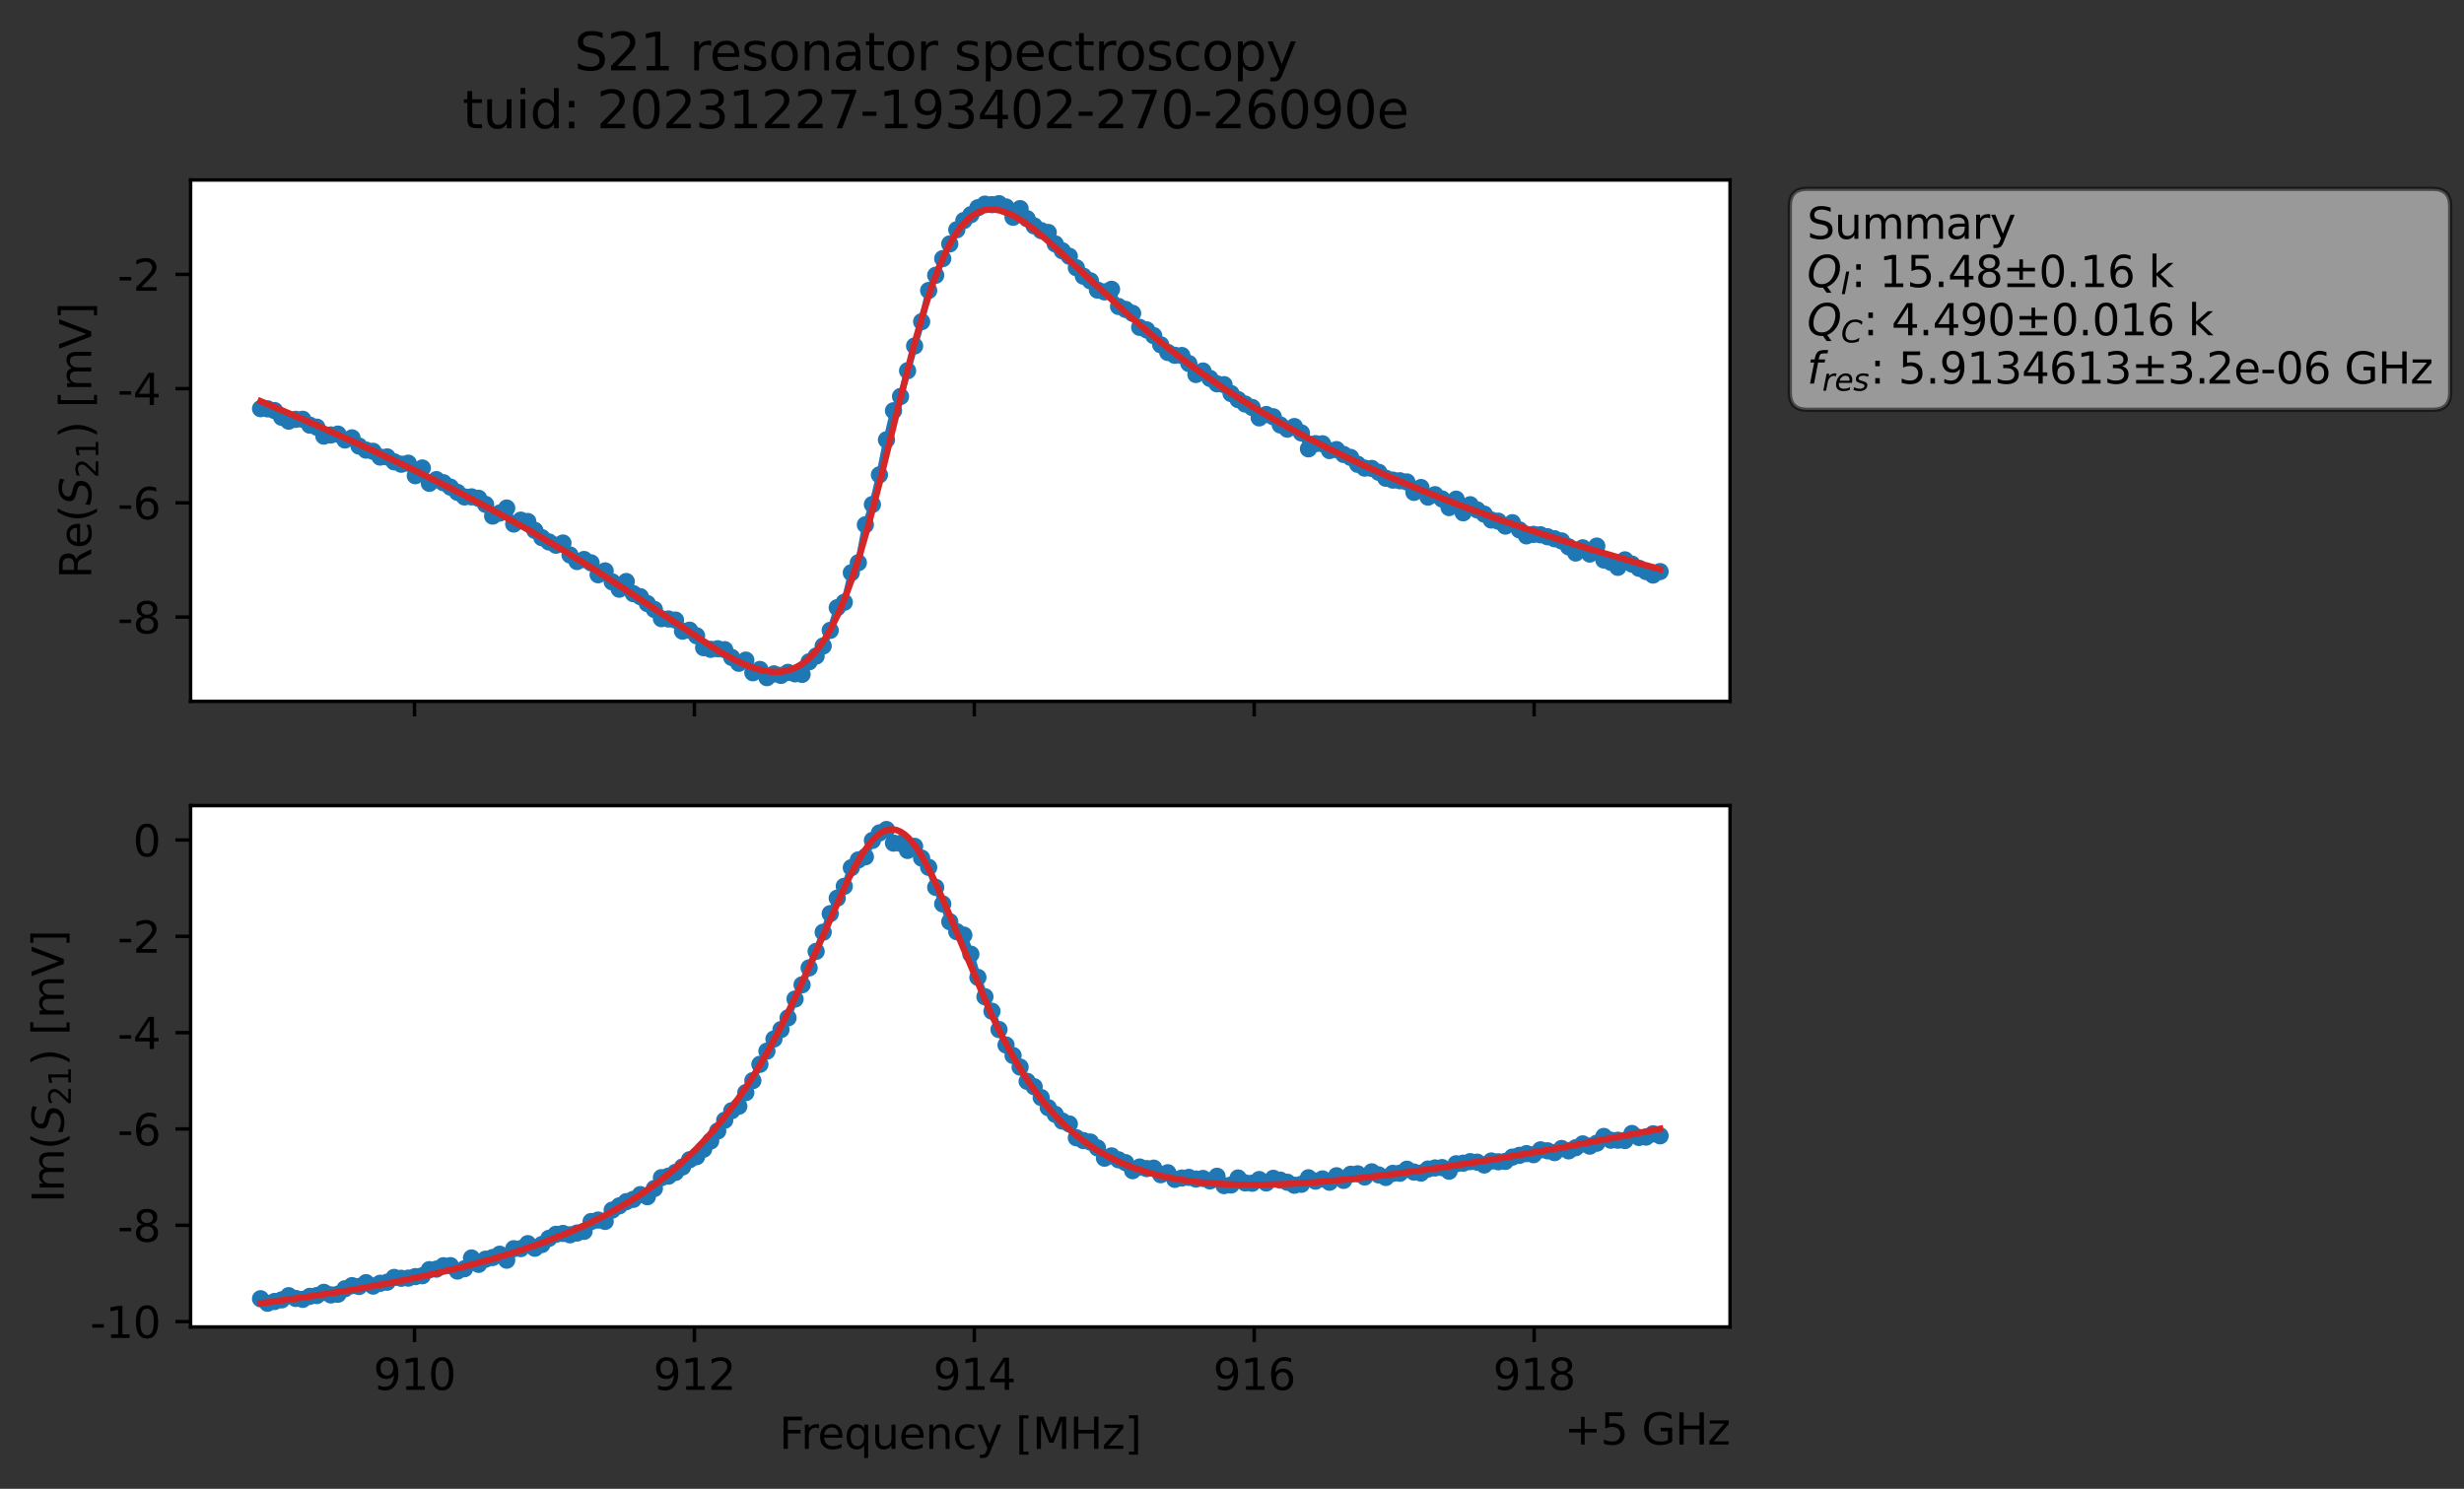 <?xml version="1.0" encoding="utf-8" standalone="no"?>
<!DOCTYPE svg PUBLIC "-//W3C//DTD SVG 1.1//EN"
  "http://www.w3.org/Graphics/SVG/1.1/DTD/svg11.dtd">
<svg xmlns:xlink="http://www.w3.org/1999/xlink" width="571.587pt" height="345.428pt" viewBox="0 0 571.587 345.428" xmlns="http://www.w3.org/2000/svg" version="1.1">
 <rect x="0" y="0" width="571.587" height="345.428" fill="#333333" stroke="none"/>
 <defs>
  <style type="text/css">*{stroke-linejoin: round; stroke-linecap: butt}</style>
 </defs>
 <g id="figure_1">
  <g id="patch_1">
   <path d="M 0 345.428 
L 571.587 345.428 
L 571.587 -0 
L 0 -0 
L 0 345.428 
z
" style="fill: none; opacity: 0"/>
  </g>
  <g id="axes_1">
   <g id="patch_2">
    <path d="M 44.211 162.72 
L 401.331 162.72 
L 401.331 41.76 
L 44.211 41.76 
z
" style="fill: #ffffff"/>
   </g>
   <g id="matplotlib.axis_1">
    <g id="xtick_1">
     <g id="line2d_1">
      <defs>
       <path id="m535d61c2ae" d="M 0 0 
L 0 3.5 
" style="stroke: #000000; stroke-width: 0.8"/>
      </defs>
      <g>
       <use xlink:href="#m535d61c2ae" x="96.156" y="162.72" style="stroke: #000000; stroke-width: 0.8"/>
      </g>
     </g>
    </g>
    <g id="xtick_2">
     <g id="line2d_2">
      <g>
       <use xlink:href="#m535d61c2ae" x="161.087" y="162.72" style="stroke: #000000; stroke-width: 0.8"/>
      </g>
     </g>
    </g>
    <g id="xtick_3">
     <g id="line2d_3">
      <g>
       <use xlink:href="#m535d61c2ae" x="226.017" y="162.72" style="stroke: #000000; stroke-width: 0.8"/>
      </g>
     </g>
    </g>
    <g id="xtick_4">
     <g id="line2d_4">
      <g>
       <use xlink:href="#m535d61c2ae" x="290.948" y="162.72" style="stroke: #000000; stroke-width: 0.8"/>
      </g>
     </g>
    </g>
    <g id="xtick_5">
     <g id="line2d_5">
      <g>
       <use xlink:href="#m535d61c2ae" x="355.879" y="162.72" style="stroke: #000000; stroke-width: 0.8"/>
      </g>
     </g>
    </g>
   </g>
   <g id="matplotlib.axis_2">
    <g id="ytick_1">
     <g id="line2d_6">
      <defs>
       <path id="m69b490fe3a" d="M 0 0 
L -3.5 0 
" style="stroke: #000000; stroke-width: 0.8"/>
      </defs>
      <g>
       <use xlink:href="#m69b490fe3a" x="44.211" y="143.16" style="stroke: #000000; stroke-width: 0.8"/>
      </g>
     </g>
     <g id="text_1">
      <!-- -8 -->
      <g transform="translate(27.241 146.959) scale(0.1 -0.1)">
       <defs>
        <path id="DejaVuSans-2d" d="M 313 2009 
L 1997 2009 
L 1997 1497 
L 313 1497 
L 313 2009 
z
" transform="scale(0.016)"/>
        <path id="DejaVuSans-38" d="M 2034 2216 
Q 1584 2216 1326 1975 
Q 1069 1734 1069 1313 
Q 1069 891 1326 650 
Q 1584 409 2034 409 
Q 2484 409 2743 651 
Q 3003 894 3003 1313 
Q 3003 1734 2745 1975 
Q 2488 2216 2034 2216 
z
M 1403 2484 
Q 997 2584 770 2862 
Q 544 3141 544 3541 
Q 544 4100 942 4425 
Q 1341 4750 2034 4750 
Q 2731 4750 3128 4425 
Q 3525 4100 3525 3541 
Q 3525 3141 3298 2862 
Q 3072 2584 2669 2484 
Q 3125 2378 3379 2068 
Q 3634 1759 3634 1313 
Q 3634 634 3220 271 
Q 2806 -91 2034 -91 
Q 1263 -91 848 271 
Q 434 634 434 1313 
Q 434 1759 690 2068 
Q 947 2378 1403 2484 
z
M 1172 3481 
Q 1172 3119 1398 2916 
Q 1625 2713 2034 2713 
Q 2441 2713 2670 2916 
Q 2900 3119 2900 3481 
Q 2900 3844 2670 4047 
Q 2441 4250 2034 4250 
Q 1625 4250 1398 4047 
Q 1172 3844 1172 3481 
z
" transform="scale(0.016)"/>
       </defs>
       <use xlink:href="#DejaVuSans-2d"/>
       <use xlink:href="#DejaVuSans-38" x="36.084"/>
      </g>
     </g>
    </g>
    <g id="ytick_2">
     <g id="line2d_7">
      <g>
       <use xlink:href="#m69b490fe3a" x="44.211" y="116.663" style="stroke: #000000; stroke-width: 0.8"/>
      </g>
     </g>
     <g id="text_2">
      <!-- -6 -->
      <g transform="translate(27.241 120.462) scale(0.1 -0.1)">
       <defs>
        <path id="DejaVuSans-36" d="M 2113 2584 
Q 1688 2584 1439 2293 
Q 1191 2003 1191 1497 
Q 1191 994 1439 701 
Q 1688 409 2113 409 
Q 2538 409 2786 701 
Q 3034 994 3034 1497 
Q 3034 2003 2786 2293 
Q 2538 2584 2113 2584 
z
M 3366 4563 
L 3366 3988 
Q 3128 4100 2886 4159 
Q 2644 4219 2406 4219 
Q 1781 4219 1451 3797 
Q 1122 3375 1075 2522 
Q 1259 2794 1537 2939 
Q 1816 3084 2150 3084 
Q 2853 3084 3261 2657 
Q 3669 2231 3669 1497 
Q 3669 778 3244 343 
Q 2819 -91 2113 -91 
Q 1303 -91 875 529 
Q 447 1150 447 2328 
Q 447 3434 972 4092 
Q 1497 4750 2381 4750 
Q 2619 4750 2861 4703 
Q 3103 4656 3366 4563 
z
" transform="scale(0.016)"/>
       </defs>
       <use xlink:href="#DejaVuSans-2d"/>
       <use xlink:href="#DejaVuSans-36" x="36.084"/>
      </g>
     </g>
    </g>
    <g id="ytick_3">
     <g id="line2d_8">
      <g>
       <use xlink:href="#m69b490fe3a" x="44.211" y="90.167" style="stroke: #000000; stroke-width: 0.8"/>
      </g>
     </g>
     <g id="text_3">
      <!-- -4 -->
      <g transform="translate(27.241 93.966) scale(0.1 -0.1)">
       <defs>
        <path id="DejaVuSans-34" d="M 2419 4116 
L 825 1625 
L 2419 1625 
L 2419 4116 
z
M 2253 4666 
L 3047 4666 
L 3047 1625 
L 3713 1625 
L 3713 1100 
L 3047 1100 
L 3047 0 
L 2419 0 
L 2419 1100 
L 313 1100 
L 313 1709 
L 2253 4666 
z
" transform="scale(0.016)"/>
       </defs>
       <use xlink:href="#DejaVuSans-2d"/>
       <use xlink:href="#DejaVuSans-34" x="36.084"/>
      </g>
     </g>
    </g>
    <g id="ytick_4">
     <g id="line2d_9">
      <g>
       <use xlink:href="#m69b490fe3a" x="44.211" y="63.67" style="stroke: #000000; stroke-width: 0.8"/>
      </g>
     </g>
     <g id="text_4">
      <!-- -2 -->
      <g transform="translate(27.241 67.469) scale(0.1 -0.1)">
       <defs>
        <path id="DejaVuSans-32" d="M 1228 531 
L 3431 531 
L 3431 0 
L 469 0 
L 469 531 
Q 828 903 1448 1529 
Q 2069 2156 2228 2338 
Q 2531 2678 2651 2914 
Q 2772 3150 2772 3378 
Q 2772 3750 2511 3984 
Q 2250 4219 1831 4219 
Q 1534 4219 1204 4116 
Q 875 4013 500 3803 
L 500 4441 
Q 881 4594 1212 4672 
Q 1544 4750 1819 4750 
Q 2544 4750 2975 4387 
Q 3406 4025 3406 3419 
Q 3406 3131 3298 2873 
Q 3191 2616 2906 2266 
Q 2828 2175 2409 1742 
Q 1991 1309 1228 531 
z
" transform="scale(0.016)"/>
       </defs>
       <use xlink:href="#DejaVuSans-2d"/>
       <use xlink:href="#DejaVuSans-32" x="36.084"/>
      </g>
     </g>
    </g>
    <g id="text_5">
     <!-- Re$(S_{21})$ [mV] -->
     <g transform="translate(21.161 134.24) rotate(-90) scale(0.1 -0.1)">
      <defs>
       <path id="DejaVuSans-52" d="M 2841 2188 
Q 3044 2119 3236 1894 
Q 3428 1669 3622 1275 
L 4263 0 
L 3584 0 
L 2988 1197 
Q 2756 1666 2539 1819 
Q 2322 1972 1947 1972 
L 1259 1972 
L 1259 0 
L 628 0 
L 628 4666 
L 2053 4666 
Q 2853 4666 3247 4331 
Q 3641 3997 3641 3322 
Q 3641 2881 3436 2590 
Q 3231 2300 2841 2188 
z
M 1259 4147 
L 1259 2491 
L 2053 2491 
Q 2509 2491 2742 2702 
Q 2975 2913 2975 3322 
Q 2975 3731 2742 3939 
Q 2509 4147 2053 4147 
L 1259 4147 
z
" transform="scale(0.016)"/>
       <path id="DejaVuSans-65" d="M 3597 1894 
L 3597 1613 
L 953 1613 
Q 991 1019 1311 708 
Q 1631 397 2203 397 
Q 2534 397 2845 478 
Q 3156 559 3463 722 
L 3463 178 
Q 3153 47 2828 -22 
Q 2503 -91 2169 -91 
Q 1331 -91 842 396 
Q 353 884 353 1716 
Q 353 2575 817 3079 
Q 1281 3584 2069 3584 
Q 2775 3584 3186 3129 
Q 3597 2675 3597 1894 
z
M 3022 2063 
Q 3016 2534 2758 2815 
Q 2500 3097 2075 3097 
Q 1594 3097 1305 2825 
Q 1016 2553 972 2059 
L 3022 2063 
z
" transform="scale(0.016)"/>
       <path id="DejaVuSans-28" d="M 1984 4856 
Q 1566 4138 1362 3434 
Q 1159 2731 1159 2009 
Q 1159 1288 1364 580 
Q 1569 -128 1984 -844 
L 1484 -844 
Q 1016 -109 783 600 
Q 550 1309 550 2009 
Q 550 2706 781 3412 
Q 1013 4119 1484 4856 
L 1984 4856 
z
" transform="scale(0.016)"/>
       <path id="DejaVuSans-Oblique-53" d="M 3859 4513 
L 3738 3897 
Q 3422 4066 3111 4152 
Q 2800 4238 2509 4238 
Q 1944 4238 1609 3991 
Q 1275 3744 1275 3334 
Q 1275 3109 1398 2989 
Q 1522 2869 2034 2731 
L 2413 2638 
Q 3053 2472 3303 2217 
Q 3553 1963 3553 1503 
Q 3553 797 2998 353 
Q 2444 -91 1538 -91 
Q 1166 -91 791 -17 
Q 416 56 38 206 
L 166 856 
Q 513 641 861 531 
Q 1209 422 1556 422 
Q 2147 422 2503 684 
Q 2859 947 2859 1369 
Q 2859 1650 2717 1795 
Q 2575 1941 2106 2059 
L 1728 2156 
Q 1081 2325 845 2545 
Q 609 2766 609 3163 
Q 609 3859 1145 4304 
Q 1681 4750 2541 4750 
Q 2875 4750 3203 4690 
Q 3531 4631 3859 4513 
z
" transform="scale(0.016)"/>
       <path id="DejaVuSans-31" d="M 794 531 
L 1825 531 
L 1825 4091 
L 703 3866 
L 703 4441 
L 1819 4666 
L 2450 4666 
L 2450 531 
L 3481 531 
L 3481 0 
L 794 0 
L 794 531 
z
" transform="scale(0.016)"/>
       <path id="DejaVuSans-29" d="M 513 4856 
L 1013 4856 
Q 1481 4119 1714 3412 
Q 1947 2706 1947 2009 
Q 1947 1309 1714 600 
Q 1481 -109 1013 -844 
L 513 -844 
Q 928 -128 1133 580 
Q 1338 1288 1338 2009 
Q 1338 2731 1133 3434 
Q 928 4138 513 4856 
z
" transform="scale(0.016)"/>
       <path id="DejaVuSans-20" transform="scale(0.016)"/>
       <path id="DejaVuSans-5b" d="M 550 4863 
L 1875 4863 
L 1875 4416 
L 1125 4416 
L 1125 -397 
L 1875 -397 
L 1875 -844 
L 550 -844 
L 550 4863 
z
" transform="scale(0.016)"/>
       <path id="DejaVuSans-6d" d="M 3328 2828 
Q 3544 3216 3844 3400 
Q 4144 3584 4550 3584 
Q 5097 3584 5394 3201 
Q 5691 2819 5691 2113 
L 5691 0 
L 5113 0 
L 5113 2094 
Q 5113 2597 4934 2840 
Q 4756 3084 4391 3084 
Q 3944 3084 3684 2787 
Q 3425 2491 3425 1978 
L 3425 0 
L 2847 0 
L 2847 2094 
Q 2847 2600 2669 2842 
Q 2491 3084 2119 3084 
Q 1678 3084 1418 2786 
Q 1159 2488 1159 1978 
L 1159 0 
L 581 0 
L 581 3500 
L 1159 3500 
L 1159 2956 
Q 1356 3278 1631 3431 
Q 1906 3584 2284 3584 
Q 2666 3584 2933 3390 
Q 3200 3197 3328 2828 
z
" transform="scale(0.016)"/>
       <path id="DejaVuSans-56" d="M 1831 0 
L 50 4666 
L 709 4666 
L 2188 738 
L 3669 4666 
L 4325 4666 
L 2547 0 
L 1831 0 
z
" transform="scale(0.016)"/>
       <path id="DejaVuSans-5d" d="M 1947 4863 
L 1947 -844 
L 622 -844 
L 622 -397 
L 1369 -397 
L 1369 4416 
L 622 4416 
L 622 4863 
L 1947 4863 
z
" transform="scale(0.016)"/>
      </defs>
      <use xlink:href="#DejaVuSans-52" transform="translate(0 0.016)"/>
      <use xlink:href="#DejaVuSans-65" transform="translate(69.482 0.016)"/>
      <use xlink:href="#DejaVuSans-28" transform="translate(131.006 0.016)"/>
      <use xlink:href="#DejaVuSans-Oblique-53" transform="translate(170.02 0.016)"/>
      <use xlink:href="#DejaVuSans-32" transform="translate(233.496 -16.391) scale(0.7)"/>
      <use xlink:href="#DejaVuSans-31" transform="translate(278.032 -16.391) scale(0.7)"/>
      <use xlink:href="#DejaVuSans-29" transform="translate(325.303 0.016)"/>
      <use xlink:href="#DejaVuSans-20" transform="translate(364.316 0.016)"/>
      <use xlink:href="#DejaVuSans-5b" transform="translate(396.104 0.016)"/>
      <use xlink:href="#DejaVuSans-6d" transform="translate(435.117 0.016)"/>
      <use xlink:href="#DejaVuSans-56" transform="translate(532.529 0.016)"/>
      <use xlink:href="#DejaVuSans-5d" transform="translate(600.938 0.016)"/>
     </g>
    </g>
   </g>
   <g id="line2d_10">
    <path d="M 60.444 94.817 
L 62.075 94.856 
L 63.707 95.26 
L 65.338 96.81 
L 66.969 97.711 
L 68.601 97.294 
L 70.232 97.285 
L 71.864 98.642 
L 73.495 99.104 
L 75.127 101.182 
L 78.389 100.718 
L 80.021 102.082 
L 81.652 101.593 
L 83.284 103.495 
L 84.915 104.436 
L 86.547 104.71 
L 88.178 106.046 
L 89.809 106.012 
L 91.441 107.159 
L 93.072 107.7 
L 94.704 107.468 
L 96.335 110.368 
L 97.967 108.581 
L 99.598 112.136 
L 101.229 111.279 
L 102.861 111.995 
L 104.492 113.017 
L 106.124 114.236 
L 107.755 115.297 
L 109.387 115.28 
L 111.018 115.611 
L 112.649 117.033 
L 114.281 119.74 
L 115.912 119.033 
L 117.544 117.869 
L 119.175 121.583 
L 120.807 120.684 
L 122.438 120.995 
L 124.069 123.067 
L 125.701 124.748 
L 127.332 125.74 
L 128.964 126.5 
L 130.595 125.991 
L 132.227 128.768 
L 133.858 130.284 
L 135.489 129.812 
L 137.121 130.593 
L 138.752 133.348 
L 140.384 132.457 
L 142.015 135.007 
L 143.647 136.701 
L 145.278 134.923 
L 146.909 137.734 
L 148.541 138.433 
L 150.172 140.037 
L 151.804 141.41 
L 153.435 143.542 
L 155.067 143.611 
L 156.698 143.867 
L 158.329 146.436 
L 159.961 146.21 
L 161.592 147.504 
L 163.224 150.268 
L 164.855 150.652 
L 166.487 150.524 
L 168.118 150.727 
L 169.749 152.543 
L 171.381 153.893 
L 173.012 153.159 
L 174.644 156.089 
L 176.275 155.321 
L 177.907 157.222 
L 179.538 156.349 
L 181.169 156.697 
L 182.801 155.996 
L 184.432 156.34 
L 186.064 156.462 
L 187.695 153.543 
L 189.327 152.214 
L 190.958 149.87 
L 192.589 146.256 
L 194.221 140.992 
L 195.852 139.731 
L 197.484 132.878 
L 199.115 130.552 
L 200.747 121.766 
L 202.378 117.048 
L 204.009 110.171 
L 205.641 102.047 
L 207.272 95.302 
L 208.904 91.992 
L 212.167 80.268 
L 213.798 74.634 
L 215.43 67.398 
L 217.061 63.864 
L 218.692 60.002 
L 221.955 53.304 
L 223.587 51.178 
L 225.218 49.809 
L 226.85 48.197 
L 228.481 47.363 
L 230.112 47.483 
L 231.744 47.258 
L 233.375 48.02 
L 235.007 50.409 
L 236.638 48.408 
L 238.27 50.739 
L 239.901 52.41 
L 241.532 53.507 
L 243.164 53.931 
L 244.795 56.584 
L 246.427 58.183 
L 248.058 59.463 
L 249.69 62.121 
L 251.321 64.082 
L 252.952 65.159 
L 254.584 67.299 
L 256.215 67.719 
L 257.847 67.116 
L 259.478 71.107 
L 261.11 71.794 
L 262.741 72.701 
L 264.372 75.951 
L 266.004 76.539 
L 267.635 77.883 
L 269.267 80 
L 270.898 81.772 
L 272.53 82.434 
L 274.161 82.487 
L 275.792 84.346 
L 277.424 86.893 
L 279.055 86.08 
L 280.687 87.8 
L 282.318 89.05 
L 283.95 89.246 
L 285.581 91.313 
L 287.212 92.715 
L 288.844 93.74 
L 290.475 94.54 
L 292.107 96.953 
L 293.738 96.175 
L 295.37 96.699 
L 297.001 98.601 
L 298.632 99.568 
L 300.264 98.966 
L 301.895 100.449 
L 303.527 104.137 
L 305.158 102.934 
L 306.79 102.965 
L 308.421 104.533 
L 310.052 104.313 
L 311.684 105.44 
L 313.315 106.132 
L 314.947 107.721 
L 316.578 108.611 
L 318.21 108.684 
L 319.841 109.584 
L 321.472 110.958 
L 323.104 111.391 
L 324.735 111.543 
L 326.367 111.814 
L 327.998 114.239 
L 329.63 113.116 
L 331.261 115.34 
L 332.892 114.777 
L 334.524 115.77 
L 336.155 117.766 
L 337.787 115.812 
L 339.418 118.976 
L 341.05 117.105 
L 342.681 118.304 
L 344.312 119.291 
L 345.944 120.651 
L 347.575 120.921 
L 349.207 122.057 
L 350.838 121.279 
L 352.47 122.937 
L 354.101 124.328 
L 355.732 123.98 
L 357.364 124.079 
L 362.258 125.505 
L 365.521 128.304 
L 367.152 127.1 
L 368.784 128.545 
L 370.415 126.697 
L 372.047 129.926 
L 373.678 130.459 
L 375.31 131.63 
L 376.941 129.893 
L 380.204 131.853 
L 383.467 133.418 
L 385.098 132.612 
L 385.098 132.612 
" clip-path="url(#p414bb524c0)" style="fill: none; stroke: #1f77b4; stroke-width: 1.5; stroke-linecap: square"/>
    <defs>
     <path id="m992659a376" d="M 0 1.5 
C 0.398 1.5 0.779 1.342 1.061 1.061 
C 1.342 0.779 1.5 0.398 1.5 0 
C 1.5 -0.398 1.342 -0.779 1.061 -1.061 
C 0.779 -1.342 0.398 -1.5 0 -1.5 
C -0.398 -1.5 -0.779 -1.342 -1.061 -1.061 
C -1.342 -0.779 -1.5 -0.398 -1.5 0 
C -1.5 0.398 -1.342 0.779 -1.061 1.061 
C -0.779 1.342 -0.398 1.5 0 1.5 
z
" style="stroke: #1f77b4"/>
    </defs>
    <g clip-path="url(#p414bb524c0)">
     <use xlink:href="#m992659a376" x="60.444" y="94.817" style="fill: #1f77b4; stroke: #1f77b4"/>
     <use xlink:href="#m992659a376" x="62.075" y="94.856" style="fill: #1f77b4; stroke: #1f77b4"/>
     <use xlink:href="#m992659a376" x="63.707" y="95.26" style="fill: #1f77b4; stroke: #1f77b4"/>
     <use xlink:href="#m992659a376" x="65.338" y="96.81" style="fill: #1f77b4; stroke: #1f77b4"/>
     <use xlink:href="#m992659a376" x="66.969" y="97.711" style="fill: #1f77b4; stroke: #1f77b4"/>
     <use xlink:href="#m992659a376" x="68.601" y="97.294" style="fill: #1f77b4; stroke: #1f77b4"/>
     <use xlink:href="#m992659a376" x="70.232" y="97.285" style="fill: #1f77b4; stroke: #1f77b4"/>
     <use xlink:href="#m992659a376" x="71.864" y="98.642" style="fill: #1f77b4; stroke: #1f77b4"/>
     <use xlink:href="#m992659a376" x="73.495" y="99.104" style="fill: #1f77b4; stroke: #1f77b4"/>
     <use xlink:href="#m992659a376" x="75.127" y="101.182" style="fill: #1f77b4; stroke: #1f77b4"/>
     <use xlink:href="#m992659a376" x="76.758" y="100.913" style="fill: #1f77b4; stroke: #1f77b4"/>
     <use xlink:href="#m992659a376" x="78.389" y="100.718" style="fill: #1f77b4; stroke: #1f77b4"/>
     <use xlink:href="#m992659a376" x="80.021" y="102.082" style="fill: #1f77b4; stroke: #1f77b4"/>
     <use xlink:href="#m992659a376" x="81.652" y="101.593" style="fill: #1f77b4; stroke: #1f77b4"/>
     <use xlink:href="#m992659a376" x="83.284" y="103.495" style="fill: #1f77b4; stroke: #1f77b4"/>
     <use xlink:href="#m992659a376" x="84.915" y="104.436" style="fill: #1f77b4; stroke: #1f77b4"/>
     <use xlink:href="#m992659a376" x="86.547" y="104.71" style="fill: #1f77b4; stroke: #1f77b4"/>
     <use xlink:href="#m992659a376" x="88.178" y="106.046" style="fill: #1f77b4; stroke: #1f77b4"/>
     <use xlink:href="#m992659a376" x="89.809" y="106.012" style="fill: #1f77b4; stroke: #1f77b4"/>
     <use xlink:href="#m992659a376" x="91.441" y="107.159" style="fill: #1f77b4; stroke: #1f77b4"/>
     <use xlink:href="#m992659a376" x="93.072" y="107.7" style="fill: #1f77b4; stroke: #1f77b4"/>
     <use xlink:href="#m992659a376" x="94.704" y="107.468" style="fill: #1f77b4; stroke: #1f77b4"/>
     <use xlink:href="#m992659a376" x="96.335" y="110.368" style="fill: #1f77b4; stroke: #1f77b4"/>
     <use xlink:href="#m992659a376" x="97.967" y="108.581" style="fill: #1f77b4; stroke: #1f77b4"/>
     <use xlink:href="#m992659a376" x="99.598" y="112.136" style="fill: #1f77b4; stroke: #1f77b4"/>
     <use xlink:href="#m992659a376" x="101.229" y="111.279" style="fill: #1f77b4; stroke: #1f77b4"/>
     <use xlink:href="#m992659a376" x="102.861" y="111.995" style="fill: #1f77b4; stroke: #1f77b4"/>
     <use xlink:href="#m992659a376" x="104.492" y="113.017" style="fill: #1f77b4; stroke: #1f77b4"/>
     <use xlink:href="#m992659a376" x="106.124" y="114.236" style="fill: #1f77b4; stroke: #1f77b4"/>
     <use xlink:href="#m992659a376" x="107.755" y="115.297" style="fill: #1f77b4; stroke: #1f77b4"/>
     <use xlink:href="#m992659a376" x="109.387" y="115.28" style="fill: #1f77b4; stroke: #1f77b4"/>
     <use xlink:href="#m992659a376" x="111.018" y="115.611" style="fill: #1f77b4; stroke: #1f77b4"/>
     <use xlink:href="#m992659a376" x="112.649" y="117.033" style="fill: #1f77b4; stroke: #1f77b4"/>
     <use xlink:href="#m992659a376" x="114.281" y="119.74" style="fill: #1f77b4; stroke: #1f77b4"/>
     <use xlink:href="#m992659a376" x="115.912" y="119.033" style="fill: #1f77b4; stroke: #1f77b4"/>
     <use xlink:href="#m992659a376" x="117.544" y="117.869" style="fill: #1f77b4; stroke: #1f77b4"/>
     <use xlink:href="#m992659a376" x="119.175" y="121.583" style="fill: #1f77b4; stroke: #1f77b4"/>
     <use xlink:href="#m992659a376" x="120.807" y="120.684" style="fill: #1f77b4; stroke: #1f77b4"/>
     <use xlink:href="#m992659a376" x="122.438" y="120.995" style="fill: #1f77b4; stroke: #1f77b4"/>
     <use xlink:href="#m992659a376" x="124.069" y="123.067" style="fill: #1f77b4; stroke: #1f77b4"/>
     <use xlink:href="#m992659a376" x="125.701" y="124.748" style="fill: #1f77b4; stroke: #1f77b4"/>
     <use xlink:href="#m992659a376" x="127.332" y="125.74" style="fill: #1f77b4; stroke: #1f77b4"/>
     <use xlink:href="#m992659a376" x="128.964" y="126.5" style="fill: #1f77b4; stroke: #1f77b4"/>
     <use xlink:href="#m992659a376" x="130.595" y="125.991" style="fill: #1f77b4; stroke: #1f77b4"/>
     <use xlink:href="#m992659a376" x="132.227" y="128.768" style="fill: #1f77b4; stroke: #1f77b4"/>
     <use xlink:href="#m992659a376" x="133.858" y="130.284" style="fill: #1f77b4; stroke: #1f77b4"/>
     <use xlink:href="#m992659a376" x="135.489" y="129.812" style="fill: #1f77b4; stroke: #1f77b4"/>
     <use xlink:href="#m992659a376" x="137.121" y="130.593" style="fill: #1f77b4; stroke: #1f77b4"/>
     <use xlink:href="#m992659a376" x="138.752" y="133.348" style="fill: #1f77b4; stroke: #1f77b4"/>
     <use xlink:href="#m992659a376" x="140.384" y="132.457" style="fill: #1f77b4; stroke: #1f77b4"/>
     <use xlink:href="#m992659a376" x="142.015" y="135.007" style="fill: #1f77b4; stroke: #1f77b4"/>
     <use xlink:href="#m992659a376" x="143.647" y="136.701" style="fill: #1f77b4; stroke: #1f77b4"/>
     <use xlink:href="#m992659a376" x="145.278" y="134.923" style="fill: #1f77b4; stroke: #1f77b4"/>
     <use xlink:href="#m992659a376" x="146.909" y="137.734" style="fill: #1f77b4; stroke: #1f77b4"/>
     <use xlink:href="#m992659a376" x="148.541" y="138.433" style="fill: #1f77b4; stroke: #1f77b4"/>
     <use xlink:href="#m992659a376" x="150.172" y="140.037" style="fill: #1f77b4; stroke: #1f77b4"/>
     <use xlink:href="#m992659a376" x="151.804" y="141.41" style="fill: #1f77b4; stroke: #1f77b4"/>
     <use xlink:href="#m992659a376" x="153.435" y="143.542" style="fill: #1f77b4; stroke: #1f77b4"/>
     <use xlink:href="#m992659a376" x="155.067" y="143.611" style="fill: #1f77b4; stroke: #1f77b4"/>
     <use xlink:href="#m992659a376" x="156.698" y="143.867" style="fill: #1f77b4; stroke: #1f77b4"/>
     <use xlink:href="#m992659a376" x="158.329" y="146.436" style="fill: #1f77b4; stroke: #1f77b4"/>
     <use xlink:href="#m992659a376" x="159.961" y="146.21" style="fill: #1f77b4; stroke: #1f77b4"/>
     <use xlink:href="#m992659a376" x="161.592" y="147.504" style="fill: #1f77b4; stroke: #1f77b4"/>
     <use xlink:href="#m992659a376" x="163.224" y="150.268" style="fill: #1f77b4; stroke: #1f77b4"/>
     <use xlink:href="#m992659a376" x="164.855" y="150.652" style="fill: #1f77b4; stroke: #1f77b4"/>
     <use xlink:href="#m992659a376" x="166.487" y="150.524" style="fill: #1f77b4; stroke: #1f77b4"/>
     <use xlink:href="#m992659a376" x="168.118" y="150.727" style="fill: #1f77b4; stroke: #1f77b4"/>
     <use xlink:href="#m992659a376" x="169.749" y="152.543" style="fill: #1f77b4; stroke: #1f77b4"/>
     <use xlink:href="#m992659a376" x="171.381" y="153.893" style="fill: #1f77b4; stroke: #1f77b4"/>
     <use xlink:href="#m992659a376" x="173.012" y="153.159" style="fill: #1f77b4; stroke: #1f77b4"/>
     <use xlink:href="#m992659a376" x="174.644" y="156.089" style="fill: #1f77b4; stroke: #1f77b4"/>
     <use xlink:href="#m992659a376" x="176.275" y="155.321" style="fill: #1f77b4; stroke: #1f77b4"/>
     <use xlink:href="#m992659a376" x="177.907" y="157.222" style="fill: #1f77b4; stroke: #1f77b4"/>
     <use xlink:href="#m992659a376" x="179.538" y="156.349" style="fill: #1f77b4; stroke: #1f77b4"/>
     <use xlink:href="#m992659a376" x="181.169" y="156.697" style="fill: #1f77b4; stroke: #1f77b4"/>
     <use xlink:href="#m992659a376" x="182.801" y="155.996" style="fill: #1f77b4; stroke: #1f77b4"/>
     <use xlink:href="#m992659a376" x="184.432" y="156.34" style="fill: #1f77b4; stroke: #1f77b4"/>
     <use xlink:href="#m992659a376" x="186.064" y="156.462" style="fill: #1f77b4; stroke: #1f77b4"/>
     <use xlink:href="#m992659a376" x="187.695" y="153.543" style="fill: #1f77b4; stroke: #1f77b4"/>
     <use xlink:href="#m992659a376" x="189.327" y="152.214" style="fill: #1f77b4; stroke: #1f77b4"/>
     <use xlink:href="#m992659a376" x="190.958" y="149.87" style="fill: #1f77b4; stroke: #1f77b4"/>
     <use xlink:href="#m992659a376" x="192.589" y="146.256" style="fill: #1f77b4; stroke: #1f77b4"/>
     <use xlink:href="#m992659a376" x="194.221" y="140.992" style="fill: #1f77b4; stroke: #1f77b4"/>
     <use xlink:href="#m992659a376" x="195.852" y="139.731" style="fill: #1f77b4; stroke: #1f77b4"/>
     <use xlink:href="#m992659a376" x="197.484" y="132.878" style="fill: #1f77b4; stroke: #1f77b4"/>
     <use xlink:href="#m992659a376" x="199.115" y="130.552" style="fill: #1f77b4; stroke: #1f77b4"/>
     <use xlink:href="#m992659a376" x="200.747" y="121.766" style="fill: #1f77b4; stroke: #1f77b4"/>
     <use xlink:href="#m992659a376" x="202.378" y="117.048" style="fill: #1f77b4; stroke: #1f77b4"/>
     <use xlink:href="#m992659a376" x="204.009" y="110.171" style="fill: #1f77b4; stroke: #1f77b4"/>
     <use xlink:href="#m992659a376" x="205.641" y="102.047" style="fill: #1f77b4; stroke: #1f77b4"/>
     <use xlink:href="#m992659a376" x="207.272" y="95.302" style="fill: #1f77b4; stroke: #1f77b4"/>
     <use xlink:href="#m992659a376" x="208.904" y="91.992" style="fill: #1f77b4; stroke: #1f77b4"/>
     <use xlink:href="#m992659a376" x="210.535" y="86.015" style="fill: #1f77b4; stroke: #1f77b4"/>
     <use xlink:href="#m992659a376" x="212.167" y="80.268" style="fill: #1f77b4; stroke: #1f77b4"/>
     <use xlink:href="#m992659a376" x="213.798" y="74.634" style="fill: #1f77b4; stroke: #1f77b4"/>
     <use xlink:href="#m992659a376" x="215.43" y="67.398" style="fill: #1f77b4; stroke: #1f77b4"/>
     <use xlink:href="#m992659a376" x="217.061" y="63.864" style="fill: #1f77b4; stroke: #1f77b4"/>
     <use xlink:href="#m992659a376" x="218.692" y="60.002" style="fill: #1f77b4; stroke: #1f77b4"/>
     <use xlink:href="#m992659a376" x="220.324" y="56.59" style="fill: #1f77b4; stroke: #1f77b4"/>
     <use xlink:href="#m992659a376" x="221.955" y="53.304" style="fill: #1f77b4; stroke: #1f77b4"/>
     <use xlink:href="#m992659a376" x="223.587" y="51.178" style="fill: #1f77b4; stroke: #1f77b4"/>
     <use xlink:href="#m992659a376" x="225.218" y="49.809" style="fill: #1f77b4; stroke: #1f77b4"/>
     <use xlink:href="#m992659a376" x="226.85" y="48.197" style="fill: #1f77b4; stroke: #1f77b4"/>
     <use xlink:href="#m992659a376" x="228.481" y="47.363" style="fill: #1f77b4; stroke: #1f77b4"/>
     <use xlink:href="#m992659a376" x="230.112" y="47.483" style="fill: #1f77b4; stroke: #1f77b4"/>
     <use xlink:href="#m992659a376" x="231.744" y="47.258" style="fill: #1f77b4; stroke: #1f77b4"/>
     <use xlink:href="#m992659a376" x="233.375" y="48.02" style="fill: #1f77b4; stroke: #1f77b4"/>
     <use xlink:href="#m992659a376" x="235.007" y="50.409" style="fill: #1f77b4; stroke: #1f77b4"/>
     <use xlink:href="#m992659a376" x="236.638" y="48.408" style="fill: #1f77b4; stroke: #1f77b4"/>
     <use xlink:href="#m992659a376" x="238.27" y="50.739" style="fill: #1f77b4; stroke: #1f77b4"/>
     <use xlink:href="#m992659a376" x="239.901" y="52.41" style="fill: #1f77b4; stroke: #1f77b4"/>
     <use xlink:href="#m992659a376" x="241.532" y="53.507" style="fill: #1f77b4; stroke: #1f77b4"/>
     <use xlink:href="#m992659a376" x="243.164" y="53.931" style="fill: #1f77b4; stroke: #1f77b4"/>
     <use xlink:href="#m992659a376" x="244.795" y="56.584" style="fill: #1f77b4; stroke: #1f77b4"/>
     <use xlink:href="#m992659a376" x="246.427" y="58.183" style="fill: #1f77b4; stroke: #1f77b4"/>
     <use xlink:href="#m992659a376" x="248.058" y="59.463" style="fill: #1f77b4; stroke: #1f77b4"/>
     <use xlink:href="#m992659a376" x="249.69" y="62.121" style="fill: #1f77b4; stroke: #1f77b4"/>
     <use xlink:href="#m992659a376" x="251.321" y="64.082" style="fill: #1f77b4; stroke: #1f77b4"/>
     <use xlink:href="#m992659a376" x="252.952" y="65.159" style="fill: #1f77b4; stroke: #1f77b4"/>
     <use xlink:href="#m992659a376" x="254.584" y="67.299" style="fill: #1f77b4; stroke: #1f77b4"/>
     <use xlink:href="#m992659a376" x="256.215" y="67.719" style="fill: #1f77b4; stroke: #1f77b4"/>
     <use xlink:href="#m992659a376" x="257.847" y="67.116" style="fill: #1f77b4; stroke: #1f77b4"/>
     <use xlink:href="#m992659a376" x="259.478" y="71.107" style="fill: #1f77b4; stroke: #1f77b4"/>
     <use xlink:href="#m992659a376" x="261.11" y="71.794" style="fill: #1f77b4; stroke: #1f77b4"/>
     <use xlink:href="#m992659a376" x="262.741" y="72.701" style="fill: #1f77b4; stroke: #1f77b4"/>
     <use xlink:href="#m992659a376" x="264.372" y="75.951" style="fill: #1f77b4; stroke: #1f77b4"/>
     <use xlink:href="#m992659a376" x="266.004" y="76.539" style="fill: #1f77b4; stroke: #1f77b4"/>
     <use xlink:href="#m992659a376" x="267.635" y="77.883" style="fill: #1f77b4; stroke: #1f77b4"/>
     <use xlink:href="#m992659a376" x="269.267" y="80" style="fill: #1f77b4; stroke: #1f77b4"/>
     <use xlink:href="#m992659a376" x="270.898" y="81.772" style="fill: #1f77b4; stroke: #1f77b4"/>
     <use xlink:href="#m992659a376" x="272.53" y="82.434" style="fill: #1f77b4; stroke: #1f77b4"/>
     <use xlink:href="#m992659a376" x="274.161" y="82.487" style="fill: #1f77b4; stroke: #1f77b4"/>
     <use xlink:href="#m992659a376" x="275.792" y="84.346" style="fill: #1f77b4; stroke: #1f77b4"/>
     <use xlink:href="#m992659a376" x="277.424" y="86.893" style="fill: #1f77b4; stroke: #1f77b4"/>
     <use xlink:href="#m992659a376" x="279.055" y="86.08" style="fill: #1f77b4; stroke: #1f77b4"/>
     <use xlink:href="#m992659a376" x="280.687" y="87.8" style="fill: #1f77b4; stroke: #1f77b4"/>
     <use xlink:href="#m992659a376" x="282.318" y="89.05" style="fill: #1f77b4; stroke: #1f77b4"/>
     <use xlink:href="#m992659a376" x="283.95" y="89.246" style="fill: #1f77b4; stroke: #1f77b4"/>
     <use xlink:href="#m992659a376" x="285.581" y="91.313" style="fill: #1f77b4; stroke: #1f77b4"/>
     <use xlink:href="#m992659a376" x="287.212" y="92.715" style="fill: #1f77b4; stroke: #1f77b4"/>
     <use xlink:href="#m992659a376" x="288.844" y="93.74" style="fill: #1f77b4; stroke: #1f77b4"/>
     <use xlink:href="#m992659a376" x="290.475" y="94.54" style="fill: #1f77b4; stroke: #1f77b4"/>
     <use xlink:href="#m992659a376" x="292.107" y="96.953" style="fill: #1f77b4; stroke: #1f77b4"/>
     <use xlink:href="#m992659a376" x="293.738" y="96.175" style="fill: #1f77b4; stroke: #1f77b4"/>
     <use xlink:href="#m992659a376" x="295.37" y="96.699" style="fill: #1f77b4; stroke: #1f77b4"/>
     <use xlink:href="#m992659a376" x="297.001" y="98.601" style="fill: #1f77b4; stroke: #1f77b4"/>
     <use xlink:href="#m992659a376" x="298.632" y="99.568" style="fill: #1f77b4; stroke: #1f77b4"/>
     <use xlink:href="#m992659a376" x="300.264" y="98.966" style="fill: #1f77b4; stroke: #1f77b4"/>
     <use xlink:href="#m992659a376" x="301.895" y="100.449" style="fill: #1f77b4; stroke: #1f77b4"/>
     <use xlink:href="#m992659a376" x="303.527" y="104.137" style="fill: #1f77b4; stroke: #1f77b4"/>
     <use xlink:href="#m992659a376" x="305.158" y="102.934" style="fill: #1f77b4; stroke: #1f77b4"/>
     <use xlink:href="#m992659a376" x="306.79" y="102.965" style="fill: #1f77b4; stroke: #1f77b4"/>
     <use xlink:href="#m992659a376" x="308.421" y="104.533" style="fill: #1f77b4; stroke: #1f77b4"/>
     <use xlink:href="#m992659a376" x="310.052" y="104.313" style="fill: #1f77b4; stroke: #1f77b4"/>
     <use xlink:href="#m992659a376" x="311.684" y="105.44" style="fill: #1f77b4; stroke: #1f77b4"/>
     <use xlink:href="#m992659a376" x="313.315" y="106.132" style="fill: #1f77b4; stroke: #1f77b4"/>
     <use xlink:href="#m992659a376" x="314.947" y="107.721" style="fill: #1f77b4; stroke: #1f77b4"/>
     <use xlink:href="#m992659a376" x="316.578" y="108.611" style="fill: #1f77b4; stroke: #1f77b4"/>
     <use xlink:href="#m992659a376" x="318.21" y="108.684" style="fill: #1f77b4; stroke: #1f77b4"/>
     <use xlink:href="#m992659a376" x="319.841" y="109.584" style="fill: #1f77b4; stroke: #1f77b4"/>
     <use xlink:href="#m992659a376" x="321.472" y="110.958" style="fill: #1f77b4; stroke: #1f77b4"/>
     <use xlink:href="#m992659a376" x="323.104" y="111.391" style="fill: #1f77b4; stroke: #1f77b4"/>
     <use xlink:href="#m992659a376" x="324.735" y="111.543" style="fill: #1f77b4; stroke: #1f77b4"/>
     <use xlink:href="#m992659a376" x="326.367" y="111.814" style="fill: #1f77b4; stroke: #1f77b4"/>
     <use xlink:href="#m992659a376" x="327.998" y="114.239" style="fill: #1f77b4; stroke: #1f77b4"/>
     <use xlink:href="#m992659a376" x="329.63" y="113.116" style="fill: #1f77b4; stroke: #1f77b4"/>
     <use xlink:href="#m992659a376" x="331.261" y="115.34" style="fill: #1f77b4; stroke: #1f77b4"/>
     <use xlink:href="#m992659a376" x="332.892" y="114.777" style="fill: #1f77b4; stroke: #1f77b4"/>
     <use xlink:href="#m992659a376" x="334.524" y="115.77" style="fill: #1f77b4; stroke: #1f77b4"/>
     <use xlink:href="#m992659a376" x="336.155" y="117.766" style="fill: #1f77b4; stroke: #1f77b4"/>
     <use xlink:href="#m992659a376" x="337.787" y="115.812" style="fill: #1f77b4; stroke: #1f77b4"/>
     <use xlink:href="#m992659a376" x="339.418" y="118.976" style="fill: #1f77b4; stroke: #1f77b4"/>
     <use xlink:href="#m992659a376" x="341.05" y="117.105" style="fill: #1f77b4; stroke: #1f77b4"/>
     <use xlink:href="#m992659a376" x="342.681" y="118.304" style="fill: #1f77b4; stroke: #1f77b4"/>
     <use xlink:href="#m992659a376" x="344.312" y="119.291" style="fill: #1f77b4; stroke: #1f77b4"/>
     <use xlink:href="#m992659a376" x="345.944" y="120.651" style="fill: #1f77b4; stroke: #1f77b4"/>
     <use xlink:href="#m992659a376" x="347.575" y="120.921" style="fill: #1f77b4; stroke: #1f77b4"/>
     <use xlink:href="#m992659a376" x="349.207" y="122.057" style="fill: #1f77b4; stroke: #1f77b4"/>
     <use xlink:href="#m992659a376" x="350.838" y="121.279" style="fill: #1f77b4; stroke: #1f77b4"/>
     <use xlink:href="#m992659a376" x="352.47" y="122.937" style="fill: #1f77b4; stroke: #1f77b4"/>
     <use xlink:href="#m992659a376" x="354.101" y="124.328" style="fill: #1f77b4; stroke: #1f77b4"/>
     <use xlink:href="#m992659a376" x="355.732" y="123.98" style="fill: #1f77b4; stroke: #1f77b4"/>
     <use xlink:href="#m992659a376" x="357.364" y="124.079" style="fill: #1f77b4; stroke: #1f77b4"/>
     <use xlink:href="#m992659a376" x="358.995" y="124.536" style="fill: #1f77b4; stroke: #1f77b4"/>
     <use xlink:href="#m992659a376" x="360.627" y="125.003" style="fill: #1f77b4; stroke: #1f77b4"/>
     <use xlink:href="#m992659a376" x="362.258" y="125.505" style="fill: #1f77b4; stroke: #1f77b4"/>
     <use xlink:href="#m992659a376" x="363.89" y="126.87" style="fill: #1f77b4; stroke: #1f77b4"/>
     <use xlink:href="#m992659a376" x="365.521" y="128.304" style="fill: #1f77b4; stroke: #1f77b4"/>
     <use xlink:href="#m992659a376" x="367.152" y="127.1" style="fill: #1f77b4; stroke: #1f77b4"/>
     <use xlink:href="#m992659a376" x="368.784" y="128.545" style="fill: #1f77b4; stroke: #1f77b4"/>
     <use xlink:href="#m992659a376" x="370.415" y="126.697" style="fill: #1f77b4; stroke: #1f77b4"/>
     <use xlink:href="#m992659a376" x="372.047" y="129.926" style="fill: #1f77b4; stroke: #1f77b4"/>
     <use xlink:href="#m992659a376" x="373.678" y="130.459" style="fill: #1f77b4; stroke: #1f77b4"/>
     <use xlink:href="#m992659a376" x="375.31" y="131.63" style="fill: #1f77b4; stroke: #1f77b4"/>
     <use xlink:href="#m992659a376" x="376.941" y="129.893" style="fill: #1f77b4; stroke: #1f77b4"/>
     <use xlink:href="#m992659a376" x="378.572" y="130.875" style="fill: #1f77b4; stroke: #1f77b4"/>
     <use xlink:href="#m992659a376" x="380.204" y="131.853" style="fill: #1f77b4; stroke: #1f77b4"/>
     <use xlink:href="#m992659a376" x="381.835" y="132.596" style="fill: #1f77b4; stroke: #1f77b4"/>
     <use xlink:href="#m992659a376" x="383.467" y="133.418" style="fill: #1f77b4; stroke: #1f77b4"/>
     <use xlink:href="#m992659a376" x="385.098" y="132.612" style="fill: #1f77b4; stroke: #1f77b4"/>
    </g>
   </g>
   <g id="line2d_11">
    <path d="M 60.444 93.086 
L 73.443 98.655 
L 85.142 103.904 
L 95.866 108.96 
L 105.616 113.806 
L 114.39 118.408 
L 122.84 123.093 
L 130.639 127.665 
L 138.439 132.491 
L 146.563 137.78 
L 166.712 151.066 
L 170.287 153.032 
L 172.887 154.239 
L 175.161 155.079 
L 177.111 155.592 
L 179.061 155.867 
L 180.686 155.876 
L 182.311 155.65 
L 183.611 155.275 
L 184.911 154.704 
L 186.211 153.915 
L 187.511 152.886 
L 188.811 151.593 
L 190.11 150.013 
L 191.41 148.125 
L 192.71 145.908 
L 194.335 142.65 
L 195.96 138.83 
L 197.585 134.442 
L 199.535 128.446 
L 201.485 121.721 
L 204.085 111.837 
L 208.634 93.333 
L 211.884 80.602 
L 214.159 72.595 
L 216.109 66.566 
L 217.734 62.213 
L 219.359 58.503 
L 220.659 55.999 
L 221.958 53.9 
L 223.258 52.189 
L 224.558 50.844 
L 225.858 49.84 
L 227.158 49.149 
L 228.458 48.741 
L 229.758 48.588 
L 231.058 48.661 
L 232.358 48.932 
L 233.983 49.512 
L 235.608 50.317 
L 237.558 51.523 
L 239.832 53.185 
L 242.757 55.606 
L 246.982 59.43 
L 262.256 73.542 
L 267.781 78.218 
L 272.98 82.335 
L 278.18 86.183 
L 283.705 89.994 
L 289.554 93.745 
L 295.404 97.233 
L 301.578 100.661 
L 308.078 104.023 
L 315.228 107.463 
L 322.702 110.808 
L 330.827 114.191 
L 339.276 117.467 
L 348.376 120.755 
L 358.125 124.038 
L 368.524 127.3 
L 379.574 130.529 
L 385.098 132.061 
L 385.098 132.061 
" clip-path="url(#p414bb524c0)" style="fill: none; stroke: #d62728; stroke-width: 1.5; stroke-linecap: square"/>
   </g>
   <g id="patch_3">
    <path d="M 44.211 162.72 
L 44.211 41.76 
" style="fill: none; stroke: #000000; stroke-width: 0.8; stroke-linejoin: miter; stroke-linecap: square"/>
   </g>
   <g id="patch_4">
    <path d="M 401.331 162.72 
L 401.331 41.76 
" style="fill: none; stroke: #000000; stroke-width: 0.8; stroke-linejoin: miter; stroke-linecap: square"/>
   </g>
   <g id="patch_5">
    <path d="M 44.211 162.72 
L 401.331 162.72 
" style="fill: none; stroke: #000000; stroke-width: 0.8; stroke-linejoin: miter; stroke-linecap: square"/>
   </g>
   <g id="patch_6">
    <path d="M 44.211 41.76 
L 401.331 41.76 
" style="fill: none; stroke: #000000; stroke-width: 0.8; stroke-linejoin: miter; stroke-linecap: square"/>
   </g>
   <g id="text_6">
    <g id="patch_7">
     <path d="M 419.187 95.08 
L 564.387 95.08 
Q 568.387 95.08 568.387 91.08 
L 568.387 47.808 
Q 568.387 43.808 564.387 43.808 
L 419.187 43.808 
Q 415.187 43.808 415.187 47.808 
L 415.187 91.08 
Q 415.187 95.08 419.187 95.08 
z
" style="fill: #ffffff; opacity: 0.5; stroke: #000000; stroke-linejoin: miter"/>
    </g>
    <!-- Summary -->
    <g transform="translate(419.187 55.406) scale(0.1 -0.1)">
     <defs>
      <path id="DejaVuSans-53" d="M 3425 4513 
L 3425 3897 
Q 3066 4069 2747 4153 
Q 2428 4238 2131 4238 
Q 1616 4238 1336 4038 
Q 1056 3838 1056 3469 
Q 1056 3159 1242 3001 
Q 1428 2844 1947 2747 
L 2328 2669 
Q 3034 2534 3370 2195 
Q 3706 1856 3706 1288 
Q 3706 609 3251 259 
Q 2797 -91 1919 -91 
Q 1588 -91 1214 -16 
Q 841 59 441 206 
L 441 856 
Q 825 641 1194 531 
Q 1563 422 1919 422 
Q 2459 422 2753 634 
Q 3047 847 3047 1241 
Q 3047 1584 2836 1778 
Q 2625 1972 2144 2069 
L 1759 2144 
Q 1053 2284 737 2584 
Q 422 2884 422 3419 
Q 422 4038 858 4394 
Q 1294 4750 2059 4750 
Q 2388 4750 2728 4690 
Q 3069 4631 3425 4513 
z
" transform="scale(0.016)"/>
      <path id="DejaVuSans-75" d="M 544 1381 
L 544 3500 
L 1119 3500 
L 1119 1403 
Q 1119 906 1312 657 
Q 1506 409 1894 409 
Q 2359 409 2629 706 
Q 2900 1003 2900 1516 
L 2900 3500 
L 3475 3500 
L 3475 0 
L 2900 0 
L 2900 538 
Q 2691 219 2414 64 
Q 2138 -91 1772 -91 
Q 1169 -91 856 284 
Q 544 659 544 1381 
z
M 1991 3584 
L 1991 3584 
z
" transform="scale(0.016)"/>
      <path id="DejaVuSans-61" d="M 2194 1759 
Q 1497 1759 1228 1600 
Q 959 1441 959 1056 
Q 959 750 1161 570 
Q 1363 391 1709 391 
Q 2188 391 2477 730 
Q 2766 1069 2766 1631 
L 2766 1759 
L 2194 1759 
z
M 3341 1997 
L 3341 0 
L 2766 0 
L 2766 531 
Q 2569 213 2275 61 
Q 1981 -91 1556 -91 
Q 1019 -91 701 211 
Q 384 513 384 1019 
Q 384 1609 779 1909 
Q 1175 2209 1959 2209 
L 2766 2209 
L 2766 2266 
Q 2766 2663 2505 2880 
Q 2244 3097 1772 3097 
Q 1472 3097 1187 3025 
Q 903 2953 641 2809 
L 641 3341 
Q 956 3463 1253 3523 
Q 1550 3584 1831 3584 
Q 2591 3584 2966 3190 
Q 3341 2797 3341 1997 
z
" transform="scale(0.016)"/>
      <path id="DejaVuSans-72" d="M 2631 2963 
Q 2534 3019 2420 3045 
Q 2306 3072 2169 3072 
Q 1681 3072 1420 2755 
Q 1159 2438 1159 1844 
L 1159 0 
L 581 0 
L 581 3500 
L 1159 3500 
L 1159 2956 
Q 1341 3275 1631 3429 
Q 1922 3584 2338 3584 
Q 2397 3584 2469 3576 
Q 2541 3569 2628 3553 
L 2631 2963 
z
" transform="scale(0.016)"/>
      <path id="DejaVuSans-79" d="M 2059 -325 
Q 1816 -950 1584 -1140 
Q 1353 -1331 966 -1331 
L 506 -1331 
L 506 -850 
L 844 -850 
Q 1081 -850 1212 -737 
Q 1344 -625 1503 -206 
L 1606 56 
L 191 3500 
L 800 3500 
L 1894 763 
L 2988 3500 
L 3597 3500 
L 2059 -325 
z
" transform="scale(0.016)"/>
     </defs>
     <use xlink:href="#DejaVuSans-53"/>
     <use xlink:href="#DejaVuSans-75" x="63.477"/>
     <use xlink:href="#DejaVuSans-6d" x="126.855"/>
     <use xlink:href="#DejaVuSans-6d" x="224.268"/>
     <use xlink:href="#DejaVuSans-61" x="321.68"/>
     <use xlink:href="#DejaVuSans-72" x="382.959"/>
     <use xlink:href="#DejaVuSans-79" x="424.072"/>
    </g>
    <!-- $Q_I$: 15.48$\pm$0.16 k -->
    <g transform="translate(419.187 66.604) scale(0.1 -0.1)">
     <defs>
      <path id="DejaVuSans-Oblique-51" d="M 2309 -84 
Q 2275 -88 2237 -89 
Q 2200 -91 2125 -91 
Q 1250 -91 756 411 
Q 263 913 263 1797 
Q 263 2319 452 2844 
Q 641 3369 978 3788 
Q 1369 4269 1858 4509 
Q 2347 4750 2938 4750 
Q 3794 4750 4287 4245 
Q 4781 3741 4781 2869 
Q 4781 1928 4265 1147 
Q 3750 366 2919 44 
L 3553 -825 
L 2847 -825 
L 2309 -84 
z
M 2919 4238 
Q 2400 4238 2003 3986 
Q 1606 3734 1313 3219 
Q 1125 2891 1026 2522 
Q 928 2153 928 1778 
Q 928 1128 1239 775 
Q 1550 422 2119 422 
Q 2631 422 3032 676 
Q 3434 931 3719 1434 
Q 3909 1772 4009 2142 
Q 4109 2513 4109 2881 
Q 4109 3528 3796 3883 
Q 3484 4238 2919 4238 
z
" transform="scale(0.016)"/>
      <path id="DejaVuSans-Oblique-49" d="M 1081 4666 
L 1716 4666 
L 806 0 
L 172 0 
L 1081 4666 
z
" transform="scale(0.016)"/>
      <path id="DejaVuSans-3a" d="M 750 794 
L 1409 794 
L 1409 0 
L 750 0 
L 750 794 
z
M 750 3309 
L 1409 3309 
L 1409 2516 
L 750 2516 
L 750 3309 
z
" transform="scale(0.016)"/>
      <path id="DejaVuSans-35" d="M 691 4666 
L 3169 4666 
L 3169 4134 
L 1269 4134 
L 1269 2991 
Q 1406 3038 1543 3061 
Q 1681 3084 1819 3084 
Q 2600 3084 3056 2656 
Q 3513 2228 3513 1497 
Q 3513 744 3044 326 
Q 2575 -91 1722 -91 
Q 1428 -91 1123 -41 
Q 819 9 494 109 
L 494 744 
Q 775 591 1075 516 
Q 1375 441 1709 441 
Q 2250 441 2565 725 
Q 2881 1009 2881 1497 
Q 2881 1984 2565 2268 
Q 2250 2553 1709 2553 
Q 1456 2553 1204 2497 
Q 953 2441 691 2322 
L 691 4666 
z
" transform="scale(0.016)"/>
      <path id="DejaVuSans-2e" d="M 684 794 
L 1344 794 
L 1344 0 
L 684 0 
L 684 794 
z
" transform="scale(0.016)"/>
      <path id="DejaVuSans-b1" d="M 2944 4013 
L 2944 2803 
L 4684 2803 
L 4684 2272 
L 2944 2272 
L 2944 1063 
L 2419 1063 
L 2419 2272 
L 678 2272 
L 678 2803 
L 2419 2803 
L 2419 4013 
L 2944 4013 
z
M 678 531 
L 4684 531 
L 4684 0 
L 678 0 
L 678 531 
z
" transform="scale(0.016)"/>
      <path id="DejaVuSans-30" d="M 2034 4250 
Q 1547 4250 1301 3770 
Q 1056 3291 1056 2328 
Q 1056 1369 1301 889 
Q 1547 409 2034 409 
Q 2525 409 2770 889 
Q 3016 1369 3016 2328 
Q 3016 3291 2770 3770 
Q 2525 4250 2034 4250 
z
M 2034 4750 
Q 2819 4750 3233 4129 
Q 3647 3509 3647 2328 
Q 3647 1150 3233 529 
Q 2819 -91 2034 -91 
Q 1250 -91 836 529 
Q 422 1150 422 2328 
Q 422 3509 836 4129 
Q 1250 4750 2034 4750 
z
" transform="scale(0.016)"/>
      <path id="DejaVuSans-6b" d="M 581 4863 
L 1159 4863 
L 1159 1991 
L 2875 3500 
L 3609 3500 
L 1753 1863 
L 3688 0 
L 2938 0 
L 1159 1709 
L 1159 0 
L 581 0 
L 581 4863 
z
" transform="scale(0.016)"/>
     </defs>
     <use xlink:href="#DejaVuSans-Oblique-51" transform="translate(0 0.016)"/>
     <use xlink:href="#DejaVuSans-Oblique-49" transform="translate(78.711 -16.391) scale(0.7)"/>
     <use xlink:href="#DejaVuSans-3a" transform="translate(102.09 0.016)"/>
     <use xlink:href="#DejaVuSans-20" transform="translate(135.781 0.016)"/>
     <use xlink:href="#DejaVuSans-31" transform="translate(167.568 0.016)"/>
     <use xlink:href="#DejaVuSans-35" transform="translate(231.191 0.016)"/>
     <use xlink:href="#DejaVuSans-2e" transform="translate(294.814 0.016)"/>
     <use xlink:href="#DejaVuSans-34" transform="translate(326.602 0.016)"/>
     <use xlink:href="#DejaVuSans-38" transform="translate(390.225 0.016)"/>
     <use xlink:href="#DejaVuSans-b1" transform="translate(453.848 0.016)"/>
     <use xlink:href="#DejaVuSans-30" transform="translate(537.637 0.016)"/>
     <use xlink:href="#DejaVuSans-2e" transform="translate(601.26 0.016)"/>
     <use xlink:href="#DejaVuSans-31" transform="translate(633.047 0.016)"/>
     <use xlink:href="#DejaVuSans-36" transform="translate(696.67 0.016)"/>
     <use xlink:href="#DejaVuSans-20" transform="translate(760.293 0.016)"/>
     <use xlink:href="#DejaVuSans-6b" transform="translate(792.08 0.016)"/>
    </g>
    <!-- $Q_C$: 4.490$\pm$0.016 k -->
    <g transform="translate(419.187 77.802) scale(0.1 -0.1)">
     <defs>
      <path id="DejaVuSans-Oblique-43" d="M 4447 4306 
L 4319 3641 
Q 4019 3944 3683 4091 
Q 3347 4238 2956 4238 
Q 2422 4238 2017 3981 
Q 1613 3725 1319 3200 
Q 1131 2863 1032 2486 
Q 934 2109 934 1728 
Q 934 1091 1264 756 
Q 1594 422 2222 422 
Q 2656 422 3056 561 
Q 3456 700 3834 978 
L 3688 231 
Q 3316 72 2936 -9 
Q 2556 -91 2175 -91 
Q 1278 -91 773 396 
Q 269 884 269 1753 
Q 269 2309 461 2846 
Q 653 3384 1013 3828 
Q 1394 4300 1883 4525 
Q 2372 4750 3022 4750 
Q 3422 4750 3780 4639 
Q 4138 4528 4447 4306 
z
" transform="scale(0.016)"/>
      <path id="DejaVuSans-39" d="M 703 97 
L 703 672 
Q 941 559 1184 500 
Q 1428 441 1663 441 
Q 2288 441 2617 861 
Q 2947 1281 2994 2138 
Q 2813 1869 2534 1725 
Q 2256 1581 1919 1581 
Q 1219 1581 811 2004 
Q 403 2428 403 3163 
Q 403 3881 828 4315 
Q 1253 4750 1959 4750 
Q 2769 4750 3195 4129 
Q 3622 3509 3622 2328 
Q 3622 1225 3098 567 
Q 2575 -91 1691 -91 
Q 1453 -91 1209 -44 
Q 966 3 703 97 
z
M 1959 2075 
Q 2384 2075 2632 2365 
Q 2881 2656 2881 3163 
Q 2881 3666 2632 3958 
Q 2384 4250 1959 4250 
Q 1534 4250 1286 3958 
Q 1038 3666 1038 3163 
Q 1038 2656 1286 2365 
Q 1534 2075 1959 2075 
z
" transform="scale(0.016)"/>
     </defs>
     <use xlink:href="#DejaVuSans-Oblique-51" transform="translate(0 0.016)"/>
     <use xlink:href="#DejaVuSans-Oblique-43" transform="translate(78.711 -16.391) scale(0.7)"/>
     <use xlink:href="#DejaVuSans-3a" transform="translate(130.322 0.016)"/>
     <use xlink:href="#DejaVuSans-20" transform="translate(164.014 0.016)"/>
     <use xlink:href="#DejaVuSans-34" transform="translate(195.801 0.016)"/>
     <use xlink:href="#DejaVuSans-2e" transform="translate(259.424 0.016)"/>
     <use xlink:href="#DejaVuSans-34" transform="translate(291.211 0.016)"/>
     <use xlink:href="#DejaVuSans-39" transform="translate(354.834 0.016)"/>
     <use xlink:href="#DejaVuSans-30" transform="translate(418.457 0.016)"/>
     <use xlink:href="#DejaVuSans-b1" transform="translate(482.08 0.016)"/>
     <use xlink:href="#DejaVuSans-30" transform="translate(565.869 0.016)"/>
     <use xlink:href="#DejaVuSans-2e" transform="translate(629.492 0.016)"/>
     <use xlink:href="#DejaVuSans-30" transform="translate(661.279 0.016)"/>
     <use xlink:href="#DejaVuSans-31" transform="translate(724.902 0.016)"/>
     <use xlink:href="#DejaVuSans-36" transform="translate(788.525 0.016)"/>
     <use xlink:href="#DejaVuSans-20" transform="translate(852.148 0.016)"/>
     <use xlink:href="#DejaVuSans-6b" transform="translate(883.936 0.016)"/>
    </g>
    <!-- $f_{res}$: 5.9134613$\pm$3.2e-06 GHz -->
    <g transform="translate(419.187 89) scale(0.1 -0.1)">
     <defs>
      <path id="DejaVuSans-Oblique-66" d="M 3059 4863 
L 2969 4384 
L 2419 4384 
Q 2106 4384 1964 4261 
Q 1822 4138 1753 3809 
L 1691 3500 
L 2638 3500 
L 2553 3053 
L 1606 3053 
L 1013 0 
L 434 0 
L 1031 3053 
L 481 3053 
L 563 3500 
L 1113 3500 
L 1159 3744 
Q 1278 4363 1576 4613 
Q 1875 4863 2516 4863 
L 3059 4863 
z
" transform="scale(0.016)"/>
      <path id="DejaVuSans-Oblique-72" d="M 2853 2969 
Q 2766 3016 2653 3041 
Q 2541 3066 2413 3066 
Q 1953 3066 1609 2717 
Q 1266 2369 1153 1784 
L 800 0 
L 225 0 
L 909 3500 
L 1484 3500 
L 1375 2956 
Q 1603 3259 1920 3421 
Q 2238 3584 2597 3584 
Q 2691 3584 2781 3573 
Q 2872 3563 2963 3538 
L 2853 2969 
z
" transform="scale(0.016)"/>
      <path id="DejaVuSans-Oblique-65" d="M 3078 2063 
Q 3088 2113 3092 2166 
Q 3097 2219 3097 2272 
Q 3097 2653 2873 2875 
Q 2650 3097 2266 3097 
Q 1838 3097 1509 2826 
Q 1181 2556 1013 2059 
L 3078 2063 
z
M 3578 1613 
L 903 1613 
Q 884 1494 878 1425 
Q 872 1356 872 1306 
Q 872 872 1139 634 
Q 1406 397 1894 397 
Q 2269 397 2603 481 
Q 2938 566 3225 728 
L 3116 159 
Q 2806 34 2476 -28 
Q 2147 -91 1806 -91 
Q 1078 -91 686 257 
Q 294 606 294 1247 
Q 294 1794 489 2264 
Q 684 2734 1063 3103 
Q 1306 3334 1642 3459 
Q 1978 3584 2356 3584 
Q 2950 3584 3301 3228 
Q 3653 2872 3653 2272 
Q 3653 2128 3634 1964 
Q 3616 1800 3578 1613 
z
" transform="scale(0.016)"/>
      <path id="DejaVuSans-Oblique-73" d="M 3200 3397 
L 3091 2853 
Q 2863 2978 2609 3040 
Q 2356 3103 2088 3103 
Q 1634 3103 1373 2948 
Q 1113 2794 1113 2528 
Q 1113 2219 1719 2053 
Q 1766 2041 1788 2034 
L 1972 1978 
Q 2547 1819 2739 1644 
Q 2931 1469 2931 1166 
Q 2931 609 2489 259 
Q 2047 -91 1331 -91 
Q 1053 -91 747 -37 
Q 441 16 72 128 
L 184 722 
Q 500 559 806 475 
Q 1113 391 1394 391 
Q 1816 391 2080 572 
Q 2344 753 2344 1031 
Q 2344 1331 1650 1516 
L 1591 1531 
L 1394 1581 
Q 956 1697 753 1886 
Q 550 2075 550 2369 
Q 550 2928 970 3256 
Q 1391 3584 2113 3584 
Q 2397 3584 2667 3537 
Q 2938 3491 3200 3397 
z
" transform="scale(0.016)"/>
      <path id="DejaVuSans-33" d="M 2597 2516 
Q 3050 2419 3304 2112 
Q 3559 1806 3559 1356 
Q 3559 666 3084 287 
Q 2609 -91 1734 -91 
Q 1441 -91 1130 -33 
Q 819 25 488 141 
L 488 750 
Q 750 597 1062 519 
Q 1375 441 1716 441 
Q 2309 441 2620 675 
Q 2931 909 2931 1356 
Q 2931 1769 2642 2001 
Q 2353 2234 1838 2234 
L 1294 2234 
L 1294 2753 
L 1863 2753 
Q 2328 2753 2575 2939 
Q 2822 3125 2822 3475 
Q 2822 3834 2567 4026 
Q 2313 4219 1838 4219 
Q 1578 4219 1281 4162 
Q 984 4106 628 3988 
L 628 4550 
Q 988 4650 1302 4700 
Q 1616 4750 1894 4750 
Q 2613 4750 3031 4423 
Q 3450 4097 3450 3541 
Q 3450 3153 3228 2886 
Q 3006 2619 2597 2516 
z
" transform="scale(0.016)"/>
      <path id="DejaVuSans-47" d="M 3809 666 
L 3809 1919 
L 2778 1919 
L 2778 2438 
L 4434 2438 
L 4434 434 
Q 4069 175 3628 42 
Q 3188 -91 2688 -91 
Q 1594 -91 976 548 
Q 359 1188 359 2328 
Q 359 3472 976 4111 
Q 1594 4750 2688 4750 
Q 3144 4750 3555 4637 
Q 3966 4525 4313 4306 
L 4313 3634 
Q 3963 3931 3569 4081 
Q 3175 4231 2741 4231 
Q 1884 4231 1454 3753 
Q 1025 3275 1025 2328 
Q 1025 1384 1454 906 
Q 1884 428 2741 428 
Q 3075 428 3337 486 
Q 3600 544 3809 666 
z
" transform="scale(0.016)"/>
      <path id="DejaVuSans-48" d="M 628 4666 
L 1259 4666 
L 1259 2753 
L 3553 2753 
L 3553 4666 
L 4184 4666 
L 4184 0 
L 3553 0 
L 3553 2222 
L 1259 2222 
L 1259 0 
L 628 0 
L 628 4666 
z
" transform="scale(0.016)"/>
      <path id="DejaVuSans-7a" d="M 353 3500 
L 3084 3500 
L 3084 2975 
L 922 459 
L 3084 459 
L 3084 0 
L 275 0 
L 275 525 
L 2438 3041 
L 353 3041 
L 353 3500 
z
" transform="scale(0.016)"/>
     </defs>
     <use xlink:href="#DejaVuSans-Oblique-66" transform="translate(0 0.016)"/>
     <use xlink:href="#DejaVuSans-Oblique-72" transform="translate(35.205 -16.391) scale(0.7)"/>
     <use xlink:href="#DejaVuSans-Oblique-65" transform="translate(63.984 -16.391) scale(0.7)"/>
     <use xlink:href="#DejaVuSans-Oblique-73" transform="translate(107.051 -16.391) scale(0.7)"/>
     <use xlink:href="#DejaVuSans-3a" transform="translate(146.255 0.016)"/>
     <use xlink:href="#DejaVuSans-20" transform="translate(179.946 0.016)"/>
     <use xlink:href="#DejaVuSans-35" transform="translate(211.733 0.016)"/>
     <use xlink:href="#DejaVuSans-2e" transform="translate(275.356 0.016)"/>
     <use xlink:href="#DejaVuSans-39" transform="translate(307.144 0.016)"/>
     <use xlink:href="#DejaVuSans-31" transform="translate(370.767 0.016)"/>
     <use xlink:href="#DejaVuSans-33" transform="translate(434.39 0.016)"/>
     <use xlink:href="#DejaVuSans-34" transform="translate(498.013 0.016)"/>
     <use xlink:href="#DejaVuSans-36" transform="translate(561.636 0.016)"/>
     <use xlink:href="#DejaVuSans-31" transform="translate(625.259 0.016)"/>
     <use xlink:href="#DejaVuSans-33" transform="translate(688.882 0.016)"/>
     <use xlink:href="#DejaVuSans-b1" transform="translate(752.505 0.016)"/>
     <use xlink:href="#DejaVuSans-33" transform="translate(836.294 0.016)"/>
     <use xlink:href="#DejaVuSans-2e" transform="translate(899.917 0.016)"/>
     <use xlink:href="#DejaVuSans-32" transform="translate(926.204 0.016)"/>
     <use xlink:href="#DejaVuSans-65" transform="translate(989.827 0.016)"/>
     <use xlink:href="#DejaVuSans-2d" transform="translate(1051.351 0.016)"/>
     <use xlink:href="#DejaVuSans-30" transform="translate(1087.435 0.016)"/>
     <use xlink:href="#DejaVuSans-36" transform="translate(1151.058 0.016)"/>
     <use xlink:href="#DejaVuSans-20" transform="translate(1214.681 0.016)"/>
     <use xlink:href="#DejaVuSans-47" transform="translate(1246.468 0.016)"/>
     <use xlink:href="#DejaVuSans-48" transform="translate(1323.958 0.016)"/>
     <use xlink:href="#DejaVuSans-7a" transform="translate(1399.153 0.016)"/>
    </g>
   </g>
  </g>
  <g id="axes_2">
   <g id="patch_8">
    <path d="M 44.211 307.872 
L 401.331 307.872 
L 401.331 186.912 
L 44.211 186.912 
z
" style="fill: #ffffff"/>
   </g>
   <g id="matplotlib.axis_3">
    <g id="xtick_6">
     <g id="line2d_12">
      <g>
       <use xlink:href="#m535d61c2ae" x="96.156" y="307.872" style="stroke: #000000; stroke-width: 0.8"/>
      </g>
     </g>
     <g id="text_7">
      <!-- 910 -->
      <g transform="translate(86.612 322.47) scale(0.1 -0.1)">
       <use xlink:href="#DejaVuSans-39"/>
       <use xlink:href="#DejaVuSans-31" x="63.623"/>
       <use xlink:href="#DejaVuSans-30" x="127.246"/>
      </g>
     </g>
    </g>
    <g id="xtick_7">
     <g id="line2d_13">
      <g>
       <use xlink:href="#m535d61c2ae" x="161.087" y="307.872" style="stroke: #000000; stroke-width: 0.8"/>
      </g>
     </g>
     <g id="text_8">
      <!-- 912 -->
      <g transform="translate(151.543 322.47) scale(0.1 -0.1)">
       <use xlink:href="#DejaVuSans-39"/>
       <use xlink:href="#DejaVuSans-31" x="63.623"/>
       <use xlink:href="#DejaVuSans-32" x="127.246"/>
      </g>
     </g>
    </g>
    <g id="xtick_8">
     <g id="line2d_14">
      <g>
       <use xlink:href="#m535d61c2ae" x="226.017" y="307.872" style="stroke: #000000; stroke-width: 0.8"/>
      </g>
     </g>
     <g id="text_9">
      <!-- 914 -->
      <g transform="translate(216.474 322.47) scale(0.1 -0.1)">
       <use xlink:href="#DejaVuSans-39"/>
       <use xlink:href="#DejaVuSans-31" x="63.623"/>
       <use xlink:href="#DejaVuSans-34" x="127.246"/>
      </g>
     </g>
    </g>
    <g id="xtick_9">
     <g id="line2d_15">
      <g>
       <use xlink:href="#m535d61c2ae" x="290.948" y="307.872" style="stroke: #000000; stroke-width: 0.8"/>
      </g>
     </g>
     <g id="text_10">
      <!-- 916 -->
      <g transform="translate(281.405 322.47) scale(0.1 -0.1)">
       <use xlink:href="#DejaVuSans-39"/>
       <use xlink:href="#DejaVuSans-31" x="63.623"/>
       <use xlink:href="#DejaVuSans-36" x="127.246"/>
      </g>
     </g>
    </g>
    <g id="xtick_10">
     <g id="line2d_16">
      <g>
       <use xlink:href="#m535d61c2ae" x="355.879" y="307.872" style="stroke: #000000; stroke-width: 0.8"/>
      </g>
     </g>
     <g id="text_11">
      <!-- 918 -->
      <g transform="translate(346.336 322.47) scale(0.1 -0.1)">
       <use xlink:href="#DejaVuSans-39"/>
       <use xlink:href="#DejaVuSans-31" x="63.623"/>
       <use xlink:href="#DejaVuSans-38" x="127.246"/>
      </g>
     </g>
    </g>
    <g id="text_12">
     <!-- Frequency [MHz] -->
     <g transform="translate(180.752 336.149) scale(0.1 -0.1)">
      <defs>
       <path id="DejaVuSans-46" d="M 628 4666 
L 3309 4666 
L 3309 4134 
L 1259 4134 
L 1259 2759 
L 3109 2759 
L 3109 2228 
L 1259 2228 
L 1259 0 
L 628 0 
L 628 4666 
z
" transform="scale(0.016)"/>
       <path id="DejaVuSans-71" d="M 947 1747 
Q 947 1113 1208 752 
Q 1469 391 1925 391 
Q 2381 391 2643 752 
Q 2906 1113 2906 1747 
Q 2906 2381 2643 2742 
Q 2381 3103 1925 3103 
Q 1469 3103 1208 2742 
Q 947 2381 947 1747 
z
M 2906 525 
Q 2725 213 2448 61 
Q 2172 -91 1784 -91 
Q 1150 -91 751 415 
Q 353 922 353 1747 
Q 353 2572 751 3078 
Q 1150 3584 1784 3584 
Q 2172 3584 2448 3432 
Q 2725 3281 2906 2969 
L 2906 3500 
L 3481 3500 
L 3481 -1331 
L 2906 -1331 
L 2906 525 
z
" transform="scale(0.016)"/>
       <path id="DejaVuSans-6e" d="M 3513 2113 
L 3513 0 
L 2938 0 
L 2938 2094 
Q 2938 2591 2744 2837 
Q 2550 3084 2163 3084 
Q 1697 3084 1428 2787 
Q 1159 2491 1159 1978 
L 1159 0 
L 581 0 
L 581 3500 
L 1159 3500 
L 1159 2956 
Q 1366 3272 1645 3428 
Q 1925 3584 2291 3584 
Q 2894 3584 3203 3211 
Q 3513 2838 3513 2113 
z
" transform="scale(0.016)"/>
       <path id="DejaVuSans-63" d="M 3122 3366 
L 3122 2828 
Q 2878 2963 2633 3030 
Q 2388 3097 2138 3097 
Q 1578 3097 1268 2742 
Q 959 2388 959 1747 
Q 959 1106 1268 751 
Q 1578 397 2138 397 
Q 2388 397 2633 464 
Q 2878 531 3122 666 
L 3122 134 
Q 2881 22 2623 -34 
Q 2366 -91 2075 -91 
Q 1284 -91 818 406 
Q 353 903 353 1747 
Q 353 2603 823 3093 
Q 1294 3584 2113 3584 
Q 2378 3584 2631 3529 
Q 2884 3475 3122 3366 
z
" transform="scale(0.016)"/>
       <path id="DejaVuSans-4d" d="M 628 4666 
L 1569 4666 
L 2759 1491 
L 3956 4666 
L 4897 4666 
L 4897 0 
L 4281 0 
L 4281 4097 
L 3078 897 
L 2444 897 
L 1241 4097 
L 1241 0 
L 628 0 
L 628 4666 
z
" transform="scale(0.016)"/>
      </defs>
      <use xlink:href="#DejaVuSans-46"/>
      <use xlink:href="#DejaVuSans-72" x="50.27"/>
      <use xlink:href="#DejaVuSans-65" x="89.133"/>
      <use xlink:href="#DejaVuSans-71" x="150.656"/>
      <use xlink:href="#DejaVuSans-75" x="214.133"/>
      <use xlink:href="#DejaVuSans-65" x="277.512"/>
      <use xlink:href="#DejaVuSans-6e" x="339.035"/>
      <use xlink:href="#DejaVuSans-63" x="402.414"/>
      <use xlink:href="#DejaVuSans-79" x="457.395"/>
      <use xlink:href="#DejaVuSans-20" x="516.574"/>
      <use xlink:href="#DejaVuSans-5b" x="548.361"/>
      <use xlink:href="#DejaVuSans-4d" x="587.375"/>
      <use xlink:href="#DejaVuSans-48" x="673.654"/>
      <use xlink:href="#DejaVuSans-7a" x="748.85"/>
      <use xlink:href="#DejaVuSans-5d" x="801.34"/>
     </g>
    </g>
    <g id="text_13">
     <!-- +5 GHz -->
     <g transform="translate(362.893 335.149) scale(0.1 -0.1)">
      <defs>
       <path id="DejaVuSans-2b" d="M 2944 4013 
L 2944 2272 
L 4684 2272 
L 4684 1741 
L 2944 1741 
L 2944 0 
L 2419 0 
L 2419 1741 
L 678 1741 
L 678 2272 
L 2419 2272 
L 2419 4013 
L 2944 4013 
z
" transform="scale(0.016)"/>
      </defs>
      <use xlink:href="#DejaVuSans-2b"/>
      <use xlink:href="#DejaVuSans-35" x="83.789"/>
      <use xlink:href="#DejaVuSans-20" x="147.412"/>
      <use xlink:href="#DejaVuSans-47" x="179.199"/>
      <use xlink:href="#DejaVuSans-48" x="256.689"/>
      <use xlink:href="#DejaVuSans-7a" x="331.885"/>
     </g>
    </g>
   </g>
   <g id="matplotlib.axis_4">
    <g id="ytick_5">
     <g id="line2d_17">
      <g>
       <use xlink:href="#m69b490fe3a" x="44.211" y="306.63" style="stroke: #000000; stroke-width: 0.8"/>
      </g>
     </g>
     <g id="text_14">
      <!-- -10 -->
      <g transform="translate(20.878 310.43) scale(0.1 -0.1)">
       <use xlink:href="#DejaVuSans-2d"/>
       <use xlink:href="#DejaVuSans-31" x="36.084"/>
       <use xlink:href="#DejaVuSans-30" x="99.707"/>
      </g>
     </g>
    </g>
    <g id="ytick_6">
     <g id="line2d_18">
      <g>
       <use xlink:href="#m69b490fe3a" x="44.211" y="284.282" style="stroke: #000000; stroke-width: 0.8"/>
      </g>
     </g>
     <g id="text_15">
      <!-- -8 -->
      <g transform="translate(27.241 288.081) scale(0.1 -0.1)">
       <use xlink:href="#DejaVuSans-2d"/>
       <use xlink:href="#DejaVuSans-38" x="36.084"/>
      </g>
     </g>
    </g>
    <g id="ytick_7">
     <g id="line2d_19">
      <g>
       <use xlink:href="#m69b490fe3a" x="44.211" y="261.934" style="stroke: #000000; stroke-width: 0.8"/>
      </g>
     </g>
     <g id="text_16">
      <!-- -6 -->
      <g transform="translate(27.241 265.733) scale(0.1 -0.1)">
       <use xlink:href="#DejaVuSans-2d"/>
       <use xlink:href="#DejaVuSans-36" x="36.084"/>
      </g>
     </g>
    </g>
    <g id="ytick_8">
     <g id="line2d_20">
      <g>
       <use xlink:href="#m69b490fe3a" x="44.211" y="239.586" style="stroke: #000000; stroke-width: 0.8"/>
      </g>
     </g>
     <g id="text_17">
      <!-- -4 -->
      <g transform="translate(27.241 243.385) scale(0.1 -0.1)">
       <use xlink:href="#DejaVuSans-2d"/>
       <use xlink:href="#DejaVuSans-34" x="36.084"/>
      </g>
     </g>
    </g>
    <g id="ytick_9">
     <g id="line2d_21">
      <g>
       <use xlink:href="#m69b490fe3a" x="44.211" y="217.238" style="stroke: #000000; stroke-width: 0.8"/>
      </g>
     </g>
     <g id="text_18">
      <!-- -2 -->
      <g transform="translate(27.241 221.037) scale(0.1 -0.1)">
       <use xlink:href="#DejaVuSans-2d"/>
       <use xlink:href="#DejaVuSans-32" x="36.084"/>
      </g>
     </g>
    </g>
    <g id="ytick_10">
     <g id="line2d_22">
      <g>
       <use xlink:href="#m69b490fe3a" x="44.211" y="194.89" style="stroke: #000000; stroke-width: 0.8"/>
      </g>
     </g>
     <g id="text_19">
      <!-- 0 -->
      <g transform="translate(30.848 198.689) scale(0.1 -0.1)">
       <use xlink:href="#DejaVuSans-30"/>
      </g>
     </g>
    </g>
    <g id="text_20">
     <!-- Im$(S_{21})$ [mV] -->
     <g transform="translate(14.798 279.042) rotate(-90) scale(0.1 -0.1)">
      <defs>
       <path id="DejaVuSans-49" d="M 628 4666 
L 1259 4666 
L 1259 0 
L 628 0 
L 628 4666 
z
" transform="scale(0.016)"/>
      </defs>
      <use xlink:href="#DejaVuSans-49" transform="translate(0 0.016)"/>
      <use xlink:href="#DejaVuSans-6d" transform="translate(25.867 0.016)"/>
      <use xlink:href="#DejaVuSans-28" transform="translate(123.279 0.016)"/>
      <use xlink:href="#DejaVuSans-Oblique-53" transform="translate(162.293 0.016)"/>
      <use xlink:href="#DejaVuSans-32" transform="translate(225.77 -16.391) scale(0.7)"/>
      <use xlink:href="#DejaVuSans-31" transform="translate(270.306 -16.391) scale(0.7)"/>
      <use xlink:href="#DejaVuSans-29" transform="translate(317.576 0.016)"/>
      <use xlink:href="#DejaVuSans-20" transform="translate(356.59 0.016)"/>
      <use xlink:href="#DejaVuSans-5b" transform="translate(388.377 0.016)"/>
      <use xlink:href="#DejaVuSans-6d" transform="translate(427.391 0.016)"/>
      <use xlink:href="#DejaVuSans-56" transform="translate(524.803 0.016)"/>
      <use xlink:href="#DejaVuSans-5d" transform="translate(593.211 0.016)"/>
     </g>
    </g>
   </g>
   <g id="line2d_23">
    <path d="M 60.444 301.324 
L 62.075 302.367 
L 65.338 301.582 
L 66.969 300.617 
L 68.601 301.257 
L 70.232 301.467 
L 71.864 300.772 
L 73.495 300.583 
L 75.127 299.844 
L 76.758 300.44 
L 78.389 300.276 
L 80.021 299.008 
L 81.652 298.282 
L 83.284 298.488 
L 84.915 297.591 
L 86.547 298.392 
L 88.178 297.737 
L 89.809 297.494 
L 91.441 296.384 
L 93.072 296.581 
L 94.704 296.542 
L 96.335 296.191 
L 97.967 295.986 
L 99.598 294.577 
L 101.229 294.453 
L 102.861 293.666 
L 104.492 293.645 
L 106.124 294.905 
L 107.755 294.362 
L 109.387 291.867 
L 111.018 293.348 
L 112.649 292.142 
L 114.281 291.767 
L 115.912 290.999 
L 117.544 292.379 
L 119.175 289.713 
L 120.807 289.692 
L 122.438 288.541 
L 124.069 289.608 
L 125.701 288.744 
L 127.332 287.315 
L 128.964 286.373 
L 130.595 286.174 
L 132.227 286.493 
L 135.489 285.69 
L 137.121 283.413 
L 138.752 283.066 
L 140.384 283.385 
L 142.015 280.76 
L 145.278 278.803 
L 146.909 278.268 
L 148.541 277.17 
L 150.172 277.649 
L 151.804 275.743 
L 153.435 273.231 
L 155.067 272.883 
L 156.698 272.006 
L 158.329 270.747 
L 159.961 269.077 
L 161.592 268.365 
L 163.224 266.63 
L 164.855 264.731 
L 169.749 257.695 
L 171.381 256.661 
L 173.012 253.503 
L 174.644 250.714 
L 176.275 246.936 
L 179.538 241.061 
L 181.169 238.878 
L 182.801 236.157 
L 184.432 231.791 
L 186.064 228.484 
L 189.327 220.734 
L 192.589 211.981 
L 194.221 208.385 
L 195.852 205.629 
L 197.484 201.315 
L 199.115 199.514 
L 200.747 198.791 
L 202.378 194.987 
L 204.009 193.247 
L 205.641 192.464 
L 207.272 195.614 
L 208.904 195.671 
L 210.535 197.313 
L 212.167 196.364 
L 213.798 199.089 
L 215.43 201.234 
L 217.061 205.87 
L 220.324 213.844 
L 221.955 216.173 
L 223.587 216.958 
L 225.218 221.379 
L 226.85 226.765 
L 228.481 231.26 
L 230.112 234.619 
L 231.744 238.867 
L 233.375 242.452 
L 235.007 244.895 
L 236.638 247.58 
L 238.27 250.883 
L 239.901 252.138 
L 243.164 256.996 
L 246.427 260.104 
L 248.058 260.776 
L 249.69 263.975 
L 251.321 264.638 
L 252.952 264.971 
L 254.584 266.327 
L 256.215 268.708 
L 257.847 268.185 
L 259.478 269.093 
L 261.11 269.752 
L 262.741 271.611 
L 264.372 270.763 
L 266.004 271.128 
L 267.635 271.026 
L 269.267 272.549 
L 270.898 272.094 
L 272.53 273.627 
L 274.161 273.318 
L 275.792 273.168 
L 277.424 273.557 
L 279.055 273.416 
L 280.687 273.989 
L 282.318 272.912 
L 283.95 275.071 
L 285.581 274.93 
L 287.212 273.306 
L 288.844 274.446 
L 290.475 274.532 
L 292.107 273.668 
L 293.738 274.463 
L 295.37 273.384 
L 298.632 274.296 
L 300.264 274.987 
L 301.895 274.776 
L 303.527 273.259 
L 305.158 274.039 
L 306.79 273.523 
L 308.421 274.295 
L 310.052 272.796 
L 311.684 273.873 
L 313.315 272.443 
L 314.947 272.343 
L 316.578 273.077 
L 318.21 271.885 
L 319.841 272.599 
L 321.472 273.188 
L 323.104 272.235 
L 324.735 272.209 
L 326.367 271.269 
L 327.998 271.931 
L 329.63 272.171 
L 331.261 271.228 
L 332.892 270.978 
L 334.524 270.893 
L 336.155 271.735 
L 337.787 270.012 
L 339.418 269.876 
L 341.05 269.512 
L 342.681 269.638 
L 344.312 270.296 
L 345.944 269.357 
L 347.575 269.545 
L 349.207 269.457 
L 350.838 268.461 
L 354.101 267.658 
L 355.732 267.903 
L 357.364 266.777 
L 358.995 267.005 
L 360.627 267.418 
L 362.258 266.464 
L 363.89 267.015 
L 365.521 266.287 
L 367.152 265.399 
L 368.784 265.914 
L 370.415 265.235 
L 372.047 263.671 
L 373.678 264.545 
L 376.941 264.624 
L 378.572 262.991 
L 380.204 263.9 
L 381.835 263.815 
L 383.467 263.06 
L 385.098 263.526 
L 385.098 263.526 
" clip-path="url(#pccffb91184)" style="fill: none; stroke: #1f77b4; stroke-width: 1.5; stroke-linecap: square"/>
    <g clip-path="url(#pccffb91184)">
     <use xlink:href="#m992659a376" x="60.444" y="301.324" style="fill: #1f77b4; stroke: #1f77b4"/>
     <use xlink:href="#m992659a376" x="62.075" y="302.367" style="fill: #1f77b4; stroke: #1f77b4"/>
     <use xlink:href="#m992659a376" x="63.707" y="301.956" style="fill: #1f77b4; stroke: #1f77b4"/>
     <use xlink:href="#m992659a376" x="65.338" y="301.582" style="fill: #1f77b4; stroke: #1f77b4"/>
     <use xlink:href="#m992659a376" x="66.969" y="300.617" style="fill: #1f77b4; stroke: #1f77b4"/>
     <use xlink:href="#m992659a376" x="68.601" y="301.257" style="fill: #1f77b4; stroke: #1f77b4"/>
     <use xlink:href="#m992659a376" x="70.232" y="301.467" style="fill: #1f77b4; stroke: #1f77b4"/>
     <use xlink:href="#m992659a376" x="71.864" y="300.772" style="fill: #1f77b4; stroke: #1f77b4"/>
     <use xlink:href="#m992659a376" x="73.495" y="300.583" style="fill: #1f77b4; stroke: #1f77b4"/>
     <use xlink:href="#m992659a376" x="75.127" y="299.844" style="fill: #1f77b4; stroke: #1f77b4"/>
     <use xlink:href="#m992659a376" x="76.758" y="300.44" style="fill: #1f77b4; stroke: #1f77b4"/>
     <use xlink:href="#m992659a376" x="78.389" y="300.276" style="fill: #1f77b4; stroke: #1f77b4"/>
     <use xlink:href="#m992659a376" x="80.021" y="299.008" style="fill: #1f77b4; stroke: #1f77b4"/>
     <use xlink:href="#m992659a376" x="81.652" y="298.282" style="fill: #1f77b4; stroke: #1f77b4"/>
     <use xlink:href="#m992659a376" x="83.284" y="298.488" style="fill: #1f77b4; stroke: #1f77b4"/>
     <use xlink:href="#m992659a376" x="84.915" y="297.591" style="fill: #1f77b4; stroke: #1f77b4"/>
     <use xlink:href="#m992659a376" x="86.547" y="298.392" style="fill: #1f77b4; stroke: #1f77b4"/>
     <use xlink:href="#m992659a376" x="88.178" y="297.737" style="fill: #1f77b4; stroke: #1f77b4"/>
     <use xlink:href="#m992659a376" x="89.809" y="297.494" style="fill: #1f77b4; stroke: #1f77b4"/>
     <use xlink:href="#m992659a376" x="91.441" y="296.384" style="fill: #1f77b4; stroke: #1f77b4"/>
     <use xlink:href="#m992659a376" x="93.072" y="296.581" style="fill: #1f77b4; stroke: #1f77b4"/>
     <use xlink:href="#m992659a376" x="94.704" y="296.542" style="fill: #1f77b4; stroke: #1f77b4"/>
     <use xlink:href="#m992659a376" x="96.335" y="296.191" style="fill: #1f77b4; stroke: #1f77b4"/>
     <use xlink:href="#m992659a376" x="97.967" y="295.986" style="fill: #1f77b4; stroke: #1f77b4"/>
     <use xlink:href="#m992659a376" x="99.598" y="294.577" style="fill: #1f77b4; stroke: #1f77b4"/>
     <use xlink:href="#m992659a376" x="101.229" y="294.453" style="fill: #1f77b4; stroke: #1f77b4"/>
     <use xlink:href="#m992659a376" x="102.861" y="293.666" style="fill: #1f77b4; stroke: #1f77b4"/>
     <use xlink:href="#m992659a376" x="104.492" y="293.645" style="fill: #1f77b4; stroke: #1f77b4"/>
     <use xlink:href="#m992659a376" x="106.124" y="294.905" style="fill: #1f77b4; stroke: #1f77b4"/>
     <use xlink:href="#m992659a376" x="107.755" y="294.362" style="fill: #1f77b4; stroke: #1f77b4"/>
     <use xlink:href="#m992659a376" x="109.387" y="291.867" style="fill: #1f77b4; stroke: #1f77b4"/>
     <use xlink:href="#m992659a376" x="111.018" y="293.348" style="fill: #1f77b4; stroke: #1f77b4"/>
     <use xlink:href="#m992659a376" x="112.649" y="292.142" style="fill: #1f77b4; stroke: #1f77b4"/>
     <use xlink:href="#m992659a376" x="114.281" y="291.767" style="fill: #1f77b4; stroke: #1f77b4"/>
     <use xlink:href="#m992659a376" x="115.912" y="290.999" style="fill: #1f77b4; stroke: #1f77b4"/>
     <use xlink:href="#m992659a376" x="117.544" y="292.379" style="fill: #1f77b4; stroke: #1f77b4"/>
     <use xlink:href="#m992659a376" x="119.175" y="289.713" style="fill: #1f77b4; stroke: #1f77b4"/>
     <use xlink:href="#m992659a376" x="120.807" y="289.692" style="fill: #1f77b4; stroke: #1f77b4"/>
     <use xlink:href="#m992659a376" x="122.438" y="288.541" style="fill: #1f77b4; stroke: #1f77b4"/>
     <use xlink:href="#m992659a376" x="124.069" y="289.608" style="fill: #1f77b4; stroke: #1f77b4"/>
     <use xlink:href="#m992659a376" x="125.701" y="288.744" style="fill: #1f77b4; stroke: #1f77b4"/>
     <use xlink:href="#m992659a376" x="127.332" y="287.315" style="fill: #1f77b4; stroke: #1f77b4"/>
     <use xlink:href="#m992659a376" x="128.964" y="286.373" style="fill: #1f77b4; stroke: #1f77b4"/>
     <use xlink:href="#m992659a376" x="130.595" y="286.174" style="fill: #1f77b4; stroke: #1f77b4"/>
     <use xlink:href="#m992659a376" x="132.227" y="286.493" style="fill: #1f77b4; stroke: #1f77b4"/>
     <use xlink:href="#m992659a376" x="133.858" y="286.079" style="fill: #1f77b4; stroke: #1f77b4"/>
     <use xlink:href="#m992659a376" x="135.489" y="285.69" style="fill: #1f77b4; stroke: #1f77b4"/>
     <use xlink:href="#m992659a376" x="137.121" y="283.413" style="fill: #1f77b4; stroke: #1f77b4"/>
     <use xlink:href="#m992659a376" x="138.752" y="283.066" style="fill: #1f77b4; stroke: #1f77b4"/>
     <use xlink:href="#m992659a376" x="140.384" y="283.385" style="fill: #1f77b4; stroke: #1f77b4"/>
     <use xlink:href="#m992659a376" x="142.015" y="280.76" style="fill: #1f77b4; stroke: #1f77b4"/>
     <use xlink:href="#m992659a376" x="143.647" y="279.774" style="fill: #1f77b4; stroke: #1f77b4"/>
     <use xlink:href="#m992659a376" x="145.278" y="278.803" style="fill: #1f77b4; stroke: #1f77b4"/>
     <use xlink:href="#m992659a376" x="146.909" y="278.268" style="fill: #1f77b4; stroke: #1f77b4"/>
     <use xlink:href="#m992659a376" x="148.541" y="277.17" style="fill: #1f77b4; stroke: #1f77b4"/>
     <use xlink:href="#m992659a376" x="150.172" y="277.649" style="fill: #1f77b4; stroke: #1f77b4"/>
     <use xlink:href="#m992659a376" x="151.804" y="275.743" style="fill: #1f77b4; stroke: #1f77b4"/>
     <use xlink:href="#m992659a376" x="153.435" y="273.231" style="fill: #1f77b4; stroke: #1f77b4"/>
     <use xlink:href="#m992659a376" x="155.067" y="272.883" style="fill: #1f77b4; stroke: #1f77b4"/>
     <use xlink:href="#m992659a376" x="156.698" y="272.006" style="fill: #1f77b4; stroke: #1f77b4"/>
     <use xlink:href="#m992659a376" x="158.329" y="270.747" style="fill: #1f77b4; stroke: #1f77b4"/>
     <use xlink:href="#m992659a376" x="159.961" y="269.077" style="fill: #1f77b4; stroke: #1f77b4"/>
     <use xlink:href="#m992659a376" x="161.592" y="268.365" style="fill: #1f77b4; stroke: #1f77b4"/>
     <use xlink:href="#m992659a376" x="163.224" y="266.63" style="fill: #1f77b4; stroke: #1f77b4"/>
     <use xlink:href="#m992659a376" x="164.855" y="264.731" style="fill: #1f77b4; stroke: #1f77b4"/>
     <use xlink:href="#m992659a376" x="166.487" y="262.417" style="fill: #1f77b4; stroke: #1f77b4"/>
     <use xlink:href="#m992659a376" x="168.118" y="259.914" style="fill: #1f77b4; stroke: #1f77b4"/>
     <use xlink:href="#m992659a376" x="169.749" y="257.695" style="fill: #1f77b4; stroke: #1f77b4"/>
     <use xlink:href="#m992659a376" x="171.381" y="256.661" style="fill: #1f77b4; stroke: #1f77b4"/>
     <use xlink:href="#m992659a376" x="173.012" y="253.503" style="fill: #1f77b4; stroke: #1f77b4"/>
     <use xlink:href="#m992659a376" x="174.644" y="250.714" style="fill: #1f77b4; stroke: #1f77b4"/>
     <use xlink:href="#m992659a376" x="176.275" y="246.936" style="fill: #1f77b4; stroke: #1f77b4"/>
     <use xlink:href="#m992659a376" x="177.907" y="243.882" style="fill: #1f77b4; stroke: #1f77b4"/>
     <use xlink:href="#m992659a376" x="179.538" y="241.061" style="fill: #1f77b4; stroke: #1f77b4"/>
     <use xlink:href="#m992659a376" x="181.169" y="238.878" style="fill: #1f77b4; stroke: #1f77b4"/>
     <use xlink:href="#m992659a376" x="182.801" y="236.157" style="fill: #1f77b4; stroke: #1f77b4"/>
     <use xlink:href="#m992659a376" x="184.432" y="231.791" style="fill: #1f77b4; stroke: #1f77b4"/>
     <use xlink:href="#m992659a376" x="186.064" y="228.484" style="fill: #1f77b4; stroke: #1f77b4"/>
     <use xlink:href="#m992659a376" x="187.695" y="224.563" style="fill: #1f77b4; stroke: #1f77b4"/>
     <use xlink:href="#m992659a376" x="189.327" y="220.734" style="fill: #1f77b4; stroke: #1f77b4"/>
     <use xlink:href="#m992659a376" x="190.958" y="216.287" style="fill: #1f77b4; stroke: #1f77b4"/>
     <use xlink:href="#m992659a376" x="192.589" y="211.981" style="fill: #1f77b4; stroke: #1f77b4"/>
     <use xlink:href="#m992659a376" x="194.221" y="208.385" style="fill: #1f77b4; stroke: #1f77b4"/>
     <use xlink:href="#m992659a376" x="195.852" y="205.629" style="fill: #1f77b4; stroke: #1f77b4"/>
     <use xlink:href="#m992659a376" x="197.484" y="201.315" style="fill: #1f77b4; stroke: #1f77b4"/>
     <use xlink:href="#m992659a376" x="199.115" y="199.514" style="fill: #1f77b4; stroke: #1f77b4"/>
     <use xlink:href="#m992659a376" x="200.747" y="198.791" style="fill: #1f77b4; stroke: #1f77b4"/>
     <use xlink:href="#m992659a376" x="202.378" y="194.987" style="fill: #1f77b4; stroke: #1f77b4"/>
     <use xlink:href="#m992659a376" x="204.009" y="193.247" style="fill: #1f77b4; stroke: #1f77b4"/>
     <use xlink:href="#m992659a376" x="205.641" y="192.464" style="fill: #1f77b4; stroke: #1f77b4"/>
     <use xlink:href="#m992659a376" x="207.272" y="195.614" style="fill: #1f77b4; stroke: #1f77b4"/>
     <use xlink:href="#m992659a376" x="208.904" y="195.671" style="fill: #1f77b4; stroke: #1f77b4"/>
     <use xlink:href="#m992659a376" x="210.535" y="197.313" style="fill: #1f77b4; stroke: #1f77b4"/>
     <use xlink:href="#m992659a376" x="212.167" y="196.364" style="fill: #1f77b4; stroke: #1f77b4"/>
     <use xlink:href="#m992659a376" x="213.798" y="199.089" style="fill: #1f77b4; stroke: #1f77b4"/>
     <use xlink:href="#m992659a376" x="215.43" y="201.234" style="fill: #1f77b4; stroke: #1f77b4"/>
     <use xlink:href="#m992659a376" x="217.061" y="205.87" style="fill: #1f77b4; stroke: #1f77b4"/>
     <use xlink:href="#m992659a376" x="218.692" y="209.728" style="fill: #1f77b4; stroke: #1f77b4"/>
     <use xlink:href="#m992659a376" x="220.324" y="213.844" style="fill: #1f77b4; stroke: #1f77b4"/>
     <use xlink:href="#m992659a376" x="221.955" y="216.173" style="fill: #1f77b4; stroke: #1f77b4"/>
     <use xlink:href="#m992659a376" x="223.587" y="216.958" style="fill: #1f77b4; stroke: #1f77b4"/>
     <use xlink:href="#m992659a376" x="225.218" y="221.379" style="fill: #1f77b4; stroke: #1f77b4"/>
     <use xlink:href="#m992659a376" x="226.85" y="226.765" style="fill: #1f77b4; stroke: #1f77b4"/>
     <use xlink:href="#m992659a376" x="228.481" y="231.26" style="fill: #1f77b4; stroke: #1f77b4"/>
     <use xlink:href="#m992659a376" x="230.112" y="234.619" style="fill: #1f77b4; stroke: #1f77b4"/>
     <use xlink:href="#m992659a376" x="231.744" y="238.867" style="fill: #1f77b4; stroke: #1f77b4"/>
     <use xlink:href="#m992659a376" x="233.375" y="242.452" style="fill: #1f77b4; stroke: #1f77b4"/>
     <use xlink:href="#m992659a376" x="235.007" y="244.895" style="fill: #1f77b4; stroke: #1f77b4"/>
     <use xlink:href="#m992659a376" x="236.638" y="247.58" style="fill: #1f77b4; stroke: #1f77b4"/>
     <use xlink:href="#m992659a376" x="238.27" y="250.883" style="fill: #1f77b4; stroke: #1f77b4"/>
     <use xlink:href="#m992659a376" x="239.901" y="252.138" style="fill: #1f77b4; stroke: #1f77b4"/>
     <use xlink:href="#m992659a376" x="241.532" y="254.651" style="fill: #1f77b4; stroke: #1f77b4"/>
     <use xlink:href="#m992659a376" x="243.164" y="256.996" style="fill: #1f77b4; stroke: #1f77b4"/>
     <use xlink:href="#m992659a376" x="244.795" y="258.542" style="fill: #1f77b4; stroke: #1f77b4"/>
     <use xlink:href="#m992659a376" x="246.427" y="260.104" style="fill: #1f77b4; stroke: #1f77b4"/>
     <use xlink:href="#m992659a376" x="248.058" y="260.776" style="fill: #1f77b4; stroke: #1f77b4"/>
     <use xlink:href="#m992659a376" x="249.69" y="263.975" style="fill: #1f77b4; stroke: #1f77b4"/>
     <use xlink:href="#m992659a376" x="251.321" y="264.638" style="fill: #1f77b4; stroke: #1f77b4"/>
     <use xlink:href="#m992659a376" x="252.952" y="264.971" style="fill: #1f77b4; stroke: #1f77b4"/>
     <use xlink:href="#m992659a376" x="254.584" y="266.327" style="fill: #1f77b4; stroke: #1f77b4"/>
     <use xlink:href="#m992659a376" x="256.215" y="268.708" style="fill: #1f77b4; stroke: #1f77b4"/>
     <use xlink:href="#m992659a376" x="257.847" y="268.185" style="fill: #1f77b4; stroke: #1f77b4"/>
     <use xlink:href="#m992659a376" x="259.478" y="269.093" style="fill: #1f77b4; stroke: #1f77b4"/>
     <use xlink:href="#m992659a376" x="261.11" y="269.752" style="fill: #1f77b4; stroke: #1f77b4"/>
     <use xlink:href="#m992659a376" x="262.741" y="271.611" style="fill: #1f77b4; stroke: #1f77b4"/>
     <use xlink:href="#m992659a376" x="264.372" y="270.763" style="fill: #1f77b4; stroke: #1f77b4"/>
     <use xlink:href="#m992659a376" x="266.004" y="271.128" style="fill: #1f77b4; stroke: #1f77b4"/>
     <use xlink:href="#m992659a376" x="267.635" y="271.026" style="fill: #1f77b4; stroke: #1f77b4"/>
     <use xlink:href="#m992659a376" x="269.267" y="272.549" style="fill: #1f77b4; stroke: #1f77b4"/>
     <use xlink:href="#m992659a376" x="270.898" y="272.094" style="fill: #1f77b4; stroke: #1f77b4"/>
     <use xlink:href="#m992659a376" x="272.53" y="273.627" style="fill: #1f77b4; stroke: #1f77b4"/>
     <use xlink:href="#m992659a376" x="274.161" y="273.318" style="fill: #1f77b4; stroke: #1f77b4"/>
     <use xlink:href="#m992659a376" x="275.792" y="273.168" style="fill: #1f77b4; stroke: #1f77b4"/>
     <use xlink:href="#m992659a376" x="277.424" y="273.557" style="fill: #1f77b4; stroke: #1f77b4"/>
     <use xlink:href="#m992659a376" x="279.055" y="273.416" style="fill: #1f77b4; stroke: #1f77b4"/>
     <use xlink:href="#m992659a376" x="280.687" y="273.989" style="fill: #1f77b4; stroke: #1f77b4"/>
     <use xlink:href="#m992659a376" x="282.318" y="272.912" style="fill: #1f77b4; stroke: #1f77b4"/>
     <use xlink:href="#m992659a376" x="283.95" y="275.071" style="fill: #1f77b4; stroke: #1f77b4"/>
     <use xlink:href="#m992659a376" x="285.581" y="274.93" style="fill: #1f77b4; stroke: #1f77b4"/>
     <use xlink:href="#m992659a376" x="287.212" y="273.306" style="fill: #1f77b4; stroke: #1f77b4"/>
     <use xlink:href="#m992659a376" x="288.844" y="274.446" style="fill: #1f77b4; stroke: #1f77b4"/>
     <use xlink:href="#m992659a376" x="290.475" y="274.532" style="fill: #1f77b4; stroke: #1f77b4"/>
     <use xlink:href="#m992659a376" x="292.107" y="273.668" style="fill: #1f77b4; stroke: #1f77b4"/>
     <use xlink:href="#m992659a376" x="293.738" y="274.463" style="fill: #1f77b4; stroke: #1f77b4"/>
     <use xlink:href="#m992659a376" x="295.37" y="273.384" style="fill: #1f77b4; stroke: #1f77b4"/>
     <use xlink:href="#m992659a376" x="297.001" y="273.805" style="fill: #1f77b4; stroke: #1f77b4"/>
     <use xlink:href="#m992659a376" x="298.632" y="274.296" style="fill: #1f77b4; stroke: #1f77b4"/>
     <use xlink:href="#m992659a376" x="300.264" y="274.987" style="fill: #1f77b4; stroke: #1f77b4"/>
     <use xlink:href="#m992659a376" x="301.895" y="274.776" style="fill: #1f77b4; stroke: #1f77b4"/>
     <use xlink:href="#m992659a376" x="303.527" y="273.259" style="fill: #1f77b4; stroke: #1f77b4"/>
     <use xlink:href="#m992659a376" x="305.158" y="274.039" style="fill: #1f77b4; stroke: #1f77b4"/>
     <use xlink:href="#m992659a376" x="306.79" y="273.523" style="fill: #1f77b4; stroke: #1f77b4"/>
     <use xlink:href="#m992659a376" x="308.421" y="274.295" style="fill: #1f77b4; stroke: #1f77b4"/>
     <use xlink:href="#m992659a376" x="310.052" y="272.796" style="fill: #1f77b4; stroke: #1f77b4"/>
     <use xlink:href="#m992659a376" x="311.684" y="273.873" style="fill: #1f77b4; stroke: #1f77b4"/>
     <use xlink:href="#m992659a376" x="313.315" y="272.443" style="fill: #1f77b4; stroke: #1f77b4"/>
     <use xlink:href="#m992659a376" x="314.947" y="272.343" style="fill: #1f77b4; stroke: #1f77b4"/>
     <use xlink:href="#m992659a376" x="316.578" y="273.077" style="fill: #1f77b4; stroke: #1f77b4"/>
     <use xlink:href="#m992659a376" x="318.21" y="271.885" style="fill: #1f77b4; stroke: #1f77b4"/>
     <use xlink:href="#m992659a376" x="319.841" y="272.599" style="fill: #1f77b4; stroke: #1f77b4"/>
     <use xlink:href="#m992659a376" x="321.472" y="273.188" style="fill: #1f77b4; stroke: #1f77b4"/>
     <use xlink:href="#m992659a376" x="323.104" y="272.235" style="fill: #1f77b4; stroke: #1f77b4"/>
     <use xlink:href="#m992659a376" x="324.735" y="272.209" style="fill: #1f77b4; stroke: #1f77b4"/>
     <use xlink:href="#m992659a376" x="326.367" y="271.269" style="fill: #1f77b4; stroke: #1f77b4"/>
     <use xlink:href="#m992659a376" x="327.998" y="271.931" style="fill: #1f77b4; stroke: #1f77b4"/>
     <use xlink:href="#m992659a376" x="329.63" y="272.171" style="fill: #1f77b4; stroke: #1f77b4"/>
     <use xlink:href="#m992659a376" x="331.261" y="271.228" style="fill: #1f77b4; stroke: #1f77b4"/>
     <use xlink:href="#m992659a376" x="332.892" y="270.978" style="fill: #1f77b4; stroke: #1f77b4"/>
     <use xlink:href="#m992659a376" x="334.524" y="270.893" style="fill: #1f77b4; stroke: #1f77b4"/>
     <use xlink:href="#m992659a376" x="336.155" y="271.735" style="fill: #1f77b4; stroke: #1f77b4"/>
     <use xlink:href="#m992659a376" x="337.787" y="270.012" style="fill: #1f77b4; stroke: #1f77b4"/>
     <use xlink:href="#m992659a376" x="339.418" y="269.876" style="fill: #1f77b4; stroke: #1f77b4"/>
     <use xlink:href="#m992659a376" x="341.05" y="269.512" style="fill: #1f77b4; stroke: #1f77b4"/>
     <use xlink:href="#m992659a376" x="342.681" y="269.638" style="fill: #1f77b4; stroke: #1f77b4"/>
     <use xlink:href="#m992659a376" x="344.312" y="270.296" style="fill: #1f77b4; stroke: #1f77b4"/>
     <use xlink:href="#m992659a376" x="345.944" y="269.357" style="fill: #1f77b4; stroke: #1f77b4"/>
     <use xlink:href="#m992659a376" x="347.575" y="269.545" style="fill: #1f77b4; stroke: #1f77b4"/>
     <use xlink:href="#m992659a376" x="349.207" y="269.457" style="fill: #1f77b4; stroke: #1f77b4"/>
     <use xlink:href="#m992659a376" x="350.838" y="268.461" style="fill: #1f77b4; stroke: #1f77b4"/>
     <use xlink:href="#m992659a376" x="352.47" y="268.053" style="fill: #1f77b4; stroke: #1f77b4"/>
     <use xlink:href="#m992659a376" x="354.101" y="267.658" style="fill: #1f77b4; stroke: #1f77b4"/>
     <use xlink:href="#m992659a376" x="355.732" y="267.903" style="fill: #1f77b4; stroke: #1f77b4"/>
     <use xlink:href="#m992659a376" x="357.364" y="266.777" style="fill: #1f77b4; stroke: #1f77b4"/>
     <use xlink:href="#m992659a376" x="358.995" y="267.005" style="fill: #1f77b4; stroke: #1f77b4"/>
     <use xlink:href="#m992659a376" x="360.627" y="267.418" style="fill: #1f77b4; stroke: #1f77b4"/>
     <use xlink:href="#m992659a376" x="362.258" y="266.464" style="fill: #1f77b4; stroke: #1f77b4"/>
     <use xlink:href="#m992659a376" x="363.89" y="267.015" style="fill: #1f77b4; stroke: #1f77b4"/>
     <use xlink:href="#m992659a376" x="365.521" y="266.287" style="fill: #1f77b4; stroke: #1f77b4"/>
     <use xlink:href="#m992659a376" x="367.152" y="265.399" style="fill: #1f77b4; stroke: #1f77b4"/>
     <use xlink:href="#m992659a376" x="368.784" y="265.914" style="fill: #1f77b4; stroke: #1f77b4"/>
     <use xlink:href="#m992659a376" x="370.415" y="265.235" style="fill: #1f77b4; stroke: #1f77b4"/>
     <use xlink:href="#m992659a376" x="372.047" y="263.671" style="fill: #1f77b4; stroke: #1f77b4"/>
     <use xlink:href="#m992659a376" x="373.678" y="264.545" style="fill: #1f77b4; stroke: #1f77b4"/>
     <use xlink:href="#m992659a376" x="375.31" y="264.55" style="fill: #1f77b4; stroke: #1f77b4"/>
     <use xlink:href="#m992659a376" x="376.941" y="264.624" style="fill: #1f77b4; stroke: #1f77b4"/>
     <use xlink:href="#m992659a376" x="378.572" y="262.991" style="fill: #1f77b4; stroke: #1f77b4"/>
     <use xlink:href="#m992659a376" x="380.204" y="263.9" style="fill: #1f77b4; stroke: #1f77b4"/>
     <use xlink:href="#m992659a376" x="381.835" y="263.815" style="fill: #1f77b4; stroke: #1f77b4"/>
     <use xlink:href="#m992659a376" x="383.467" y="263.06" style="fill: #1f77b4; stroke: #1f77b4"/>
     <use xlink:href="#m992659a376" x="385.098" y="263.526" style="fill: #1f77b4; stroke: #1f77b4"/>
    </g>
   </g>
   <g id="line2d_24">
    <path d="M 60.444 302.374 
L 71.818 300.813 
L 82.217 299.165 
L 91.642 297.446 
L 100.091 295.68 
L 107.566 293.899 
L 114.39 292.052 
L 120.565 290.157 
L 126.09 288.243 
L 131.289 286.211 
L 136.164 284.061 
L 140.389 281.969 
L 144.613 279.623 
L 148.513 277.191 
L 152.088 274.697 
L 155.338 272.174 
L 158.587 269.369 
L 161.512 266.57 
L 164.437 263.474 
L 167.362 260.044 
L 170.287 256.241 
L 172.887 252.513 
L 175.486 248.433 
L 178.411 243.395 
L 181.336 237.871 
L 184.261 231.876 
L 187.836 224.011 
L 196.61 204.339 
L 198.56 200.593 
L 200.185 197.875 
L 201.81 195.621 
L 203.11 194.208 
L 204.085 193.401 
L 205.06 192.827 
L 206.034 192.494 
L 207.009 192.41 
L 207.984 192.579 
L 208.959 193 
L 209.934 193.669 
L 210.909 194.578 
L 212.209 196.145 
L 213.509 198.084 
L 215.134 200.965 
L 217.084 204.968 
L 219.684 210.945 
L 229.758 234.911 
L 232.358 240.266 
L 234.958 245.101 
L 237.233 248.899 
L 239.507 252.307 
L 241.782 255.347 
L 244.057 258.045 
L 246.332 260.432 
L 248.932 262.816 
L 251.532 264.873 
L 254.131 266.642 
L 256.731 268.159 
L 259.656 269.601 
L 262.581 270.802 
L 265.831 271.893 
L 269.405 272.842 
L 273.305 273.625 
L 277.53 274.227 
L 282.08 274.641 
L 286.954 274.864 
L 292.479 274.893 
L 298.654 274.704 
L 305.803 274.253 
L 313.928 273.508 
L 323.352 272.408 
L 334.076 270.925 
L 346.426 268.989 
L 360.725 266.519 
L 377.299 263.427 
L 385.098 261.903 
L 385.098 261.903 
" clip-path="url(#pccffb91184)" style="fill: none; stroke: #d62728; stroke-width: 1.5; stroke-linecap: square"/>
   </g>
   <g id="patch_9">
    <path d="M 44.211 307.872 
L 44.211 186.912 
" style="fill: none; stroke: #000000; stroke-width: 0.8; stroke-linejoin: miter; stroke-linecap: square"/>
   </g>
   <g id="patch_10">
    <path d="M 401.331 307.872 
L 401.331 186.912 
" style="fill: none; stroke: #000000; stroke-width: 0.8; stroke-linejoin: miter; stroke-linecap: square"/>
   </g>
   <g id="patch_11">
    <path d="M 44.211 307.872 
L 401.331 307.872 
" style="fill: none; stroke: #000000; stroke-width: 0.8; stroke-linejoin: miter; stroke-linecap: square"/>
   </g>
   <g id="patch_12">
    <path d="M 44.211 186.912 
L 401.331 186.912 
" style="fill: none; stroke: #000000; stroke-width: 0.8; stroke-linejoin: miter; stroke-linecap: square"/>
   </g>
  </g>
  <g id="text_21">
   <!-- S21 resonator spectroscopy -->
   <g transform="translate(133.227 16.318) scale(0.12 -0.12)">
    <defs>
     <path id="DejaVuSans-73" d="M 2834 3397 
L 2834 2853 
Q 2591 2978 2328 3040 
Q 2066 3103 1784 3103 
Q 1356 3103 1142 2972 
Q 928 2841 928 2578 
Q 928 2378 1081 2264 
Q 1234 2150 1697 2047 
L 1894 2003 
Q 2506 1872 2764 1633 
Q 3022 1394 3022 966 
Q 3022 478 2636 193 
Q 2250 -91 1575 -91 
Q 1294 -91 989 -36 
Q 684 19 347 128 
L 347 722 
Q 666 556 975 473 
Q 1284 391 1588 391 
Q 1994 391 2212 530 
Q 2431 669 2431 922 
Q 2431 1156 2273 1281 
Q 2116 1406 1581 1522 
L 1381 1569 
Q 847 1681 609 1914 
Q 372 2147 372 2553 
Q 372 3047 722 3315 
Q 1072 3584 1716 3584 
Q 2034 3584 2315 3537 
Q 2597 3491 2834 3397 
z
" transform="scale(0.016)"/>
     <path id="DejaVuSans-6f" d="M 1959 3097 
Q 1497 3097 1228 2736 
Q 959 2375 959 1747 
Q 959 1119 1226 758 
Q 1494 397 1959 397 
Q 2419 397 2687 759 
Q 2956 1122 2956 1747 
Q 2956 2369 2687 2733 
Q 2419 3097 1959 3097 
z
M 1959 3584 
Q 2709 3584 3137 3096 
Q 3566 2609 3566 1747 
Q 3566 888 3137 398 
Q 2709 -91 1959 -91 
Q 1206 -91 779 398 
Q 353 888 353 1747 
Q 353 2609 779 3096 
Q 1206 3584 1959 3584 
z
" transform="scale(0.016)"/>
     <path id="DejaVuSans-74" d="M 1172 4494 
L 1172 3500 
L 2356 3500 
L 2356 3053 
L 1172 3053 
L 1172 1153 
Q 1172 725 1289 603 
Q 1406 481 1766 481 
L 2356 481 
L 2356 0 
L 1766 0 
Q 1100 0 847 248 
Q 594 497 594 1153 
L 594 3053 
L 172 3053 
L 172 3500 
L 594 3500 
L 594 4494 
L 1172 4494 
z
" transform="scale(0.016)"/>
     <path id="DejaVuSans-70" d="M 1159 525 
L 1159 -1331 
L 581 -1331 
L 581 3500 
L 1159 3500 
L 1159 2969 
Q 1341 3281 1617 3432 
Q 1894 3584 2278 3584 
Q 2916 3584 3314 3078 
Q 3713 2572 3713 1747 
Q 3713 922 3314 415 
Q 2916 -91 2278 -91 
Q 1894 -91 1617 61 
Q 1341 213 1159 525 
z
M 3116 1747 
Q 3116 2381 2855 2742 
Q 2594 3103 2138 3103 
Q 1681 3103 1420 2742 
Q 1159 2381 1159 1747 
Q 1159 1113 1420 752 
Q 1681 391 2138 391 
Q 2594 391 2855 752 
Q 3116 1113 3116 1747 
z
" transform="scale(0.016)"/>
    </defs>
    <use xlink:href="#DejaVuSans-53"/>
    <use xlink:href="#DejaVuSans-32" x="63.477"/>
    <use xlink:href="#DejaVuSans-31" x="127.1"/>
    <use xlink:href="#DejaVuSans-20" x="190.723"/>
    <use xlink:href="#DejaVuSans-72" x="222.51"/>
    <use xlink:href="#DejaVuSans-65" x="261.373"/>
    <use xlink:href="#DejaVuSans-73" x="322.896"/>
    <use xlink:href="#DejaVuSans-6f" x="374.996"/>
    <use xlink:href="#DejaVuSans-6e" x="436.178"/>
    <use xlink:href="#DejaVuSans-61" x="499.557"/>
    <use xlink:href="#DejaVuSans-74" x="560.836"/>
    <use xlink:href="#DejaVuSans-6f" x="600.045"/>
    <use xlink:href="#DejaVuSans-72" x="661.227"/>
    <use xlink:href="#DejaVuSans-20" x="702.34"/>
    <use xlink:href="#DejaVuSans-73" x="734.127"/>
    <use xlink:href="#DejaVuSans-70" x="786.227"/>
    <use xlink:href="#DejaVuSans-65" x="849.703"/>
    <use xlink:href="#DejaVuSans-63" x="911.227"/>
    <use xlink:href="#DejaVuSans-74" x="966.207"/>
    <use xlink:href="#DejaVuSans-72" x="1005.416"/>
    <use xlink:href="#DejaVuSans-6f" x="1044.279"/>
    <use xlink:href="#DejaVuSans-73" x="1105.461"/>
    <use xlink:href="#DejaVuSans-63" x="1157.561"/>
    <use xlink:href="#DejaVuSans-6f" x="1212.541"/>
    <use xlink:href="#DejaVuSans-70" x="1273.723"/>
    <use xlink:href="#DejaVuSans-79" x="1337.199"/>
   </g>
   <!-- tuid: 20231227-193402-270-26090e -->
   <g transform="translate(107.281 29.756) scale(0.12 -0.12)">
    <defs>
     <path id="DejaVuSans-69" d="M 603 3500 
L 1178 3500 
L 1178 0 
L 603 0 
L 603 3500 
z
M 603 4863 
L 1178 4863 
L 1178 4134 
L 603 4134 
L 603 4863 
z
" transform="scale(0.016)"/>
     <path id="DejaVuSans-64" d="M 2906 2969 
L 2906 4863 
L 3481 4863 
L 3481 0 
L 2906 0 
L 2906 525 
Q 2725 213 2448 61 
Q 2172 -91 1784 -91 
Q 1150 -91 751 415 
Q 353 922 353 1747 
Q 353 2572 751 3078 
Q 1150 3584 1784 3584 
Q 2172 3584 2448 3432 
Q 2725 3281 2906 2969 
z
M 947 1747 
Q 947 1113 1208 752 
Q 1469 391 1925 391 
Q 2381 391 2643 752 
Q 2906 1113 2906 1747 
Q 2906 2381 2643 2742 
Q 2381 3103 1925 3103 
Q 1469 3103 1208 2742 
Q 947 2381 947 1747 
z
" transform="scale(0.016)"/>
     <path id="DejaVuSans-37" d="M 525 4666 
L 3525 4666 
L 3525 4397 
L 1831 0 
L 1172 0 
L 2766 4134 
L 525 4134 
L 525 4666 
z
" transform="scale(0.016)"/>
    </defs>
    <use xlink:href="#DejaVuSans-74"/>
    <use xlink:href="#DejaVuSans-75" x="39.209"/>
    <use xlink:href="#DejaVuSans-69" x="102.588"/>
    <use xlink:href="#DejaVuSans-64" x="130.371"/>
    <use xlink:href="#DejaVuSans-3a" x="193.848"/>
    <use xlink:href="#DejaVuSans-20" x="227.539"/>
    <use xlink:href="#DejaVuSans-32" x="259.326"/>
    <use xlink:href="#DejaVuSans-30" x="322.949"/>
    <use xlink:href="#DejaVuSans-32" x="386.572"/>
    <use xlink:href="#DejaVuSans-33" x="450.195"/>
    <use xlink:href="#DejaVuSans-31" x="513.818"/>
    <use xlink:href="#DejaVuSans-32" x="577.441"/>
    <use xlink:href="#DejaVuSans-32" x="641.064"/>
    <use xlink:href="#DejaVuSans-37" x="704.688"/>
    <use xlink:href="#DejaVuSans-2d" x="768.311"/>
    <use xlink:href="#DejaVuSans-31" x="804.395"/>
    <use xlink:href="#DejaVuSans-39" x="868.018"/>
    <use xlink:href="#DejaVuSans-33" x="931.641"/>
    <use xlink:href="#DejaVuSans-34" x="995.264"/>
    <use xlink:href="#DejaVuSans-30" x="1058.887"/>
    <use xlink:href="#DejaVuSans-32" x="1122.51"/>
    <use xlink:href="#DejaVuSans-2d" x="1186.133"/>
    <use xlink:href="#DejaVuSans-32" x="1222.217"/>
    <use xlink:href="#DejaVuSans-37" x="1285.84"/>
    <use xlink:href="#DejaVuSans-30" x="1349.463"/>
    <use xlink:href="#DejaVuSans-2d" x="1413.086"/>
    <use xlink:href="#DejaVuSans-32" x="1449.17"/>
    <use xlink:href="#DejaVuSans-36" x="1512.793"/>
    <use xlink:href="#DejaVuSans-30" x="1576.416"/>
    <use xlink:href="#DejaVuSans-39" x="1640.039"/>
    <use xlink:href="#DejaVuSans-30" x="1703.662"/>
    <use xlink:href="#DejaVuSans-65" x="1767.285"/>
   </g>
  </g>
 </g>
 <defs>
  <clipPath id="p414bb524c0">
   <rect x="44.211" y="41.76" width="357.12" height="120.96"/>
  </clipPath>
  <clipPath id="pccffb91184">
   <rect x="44.211" y="186.912" width="357.12" height="120.96"/>
  </clipPath>
 </defs>
</svg>
